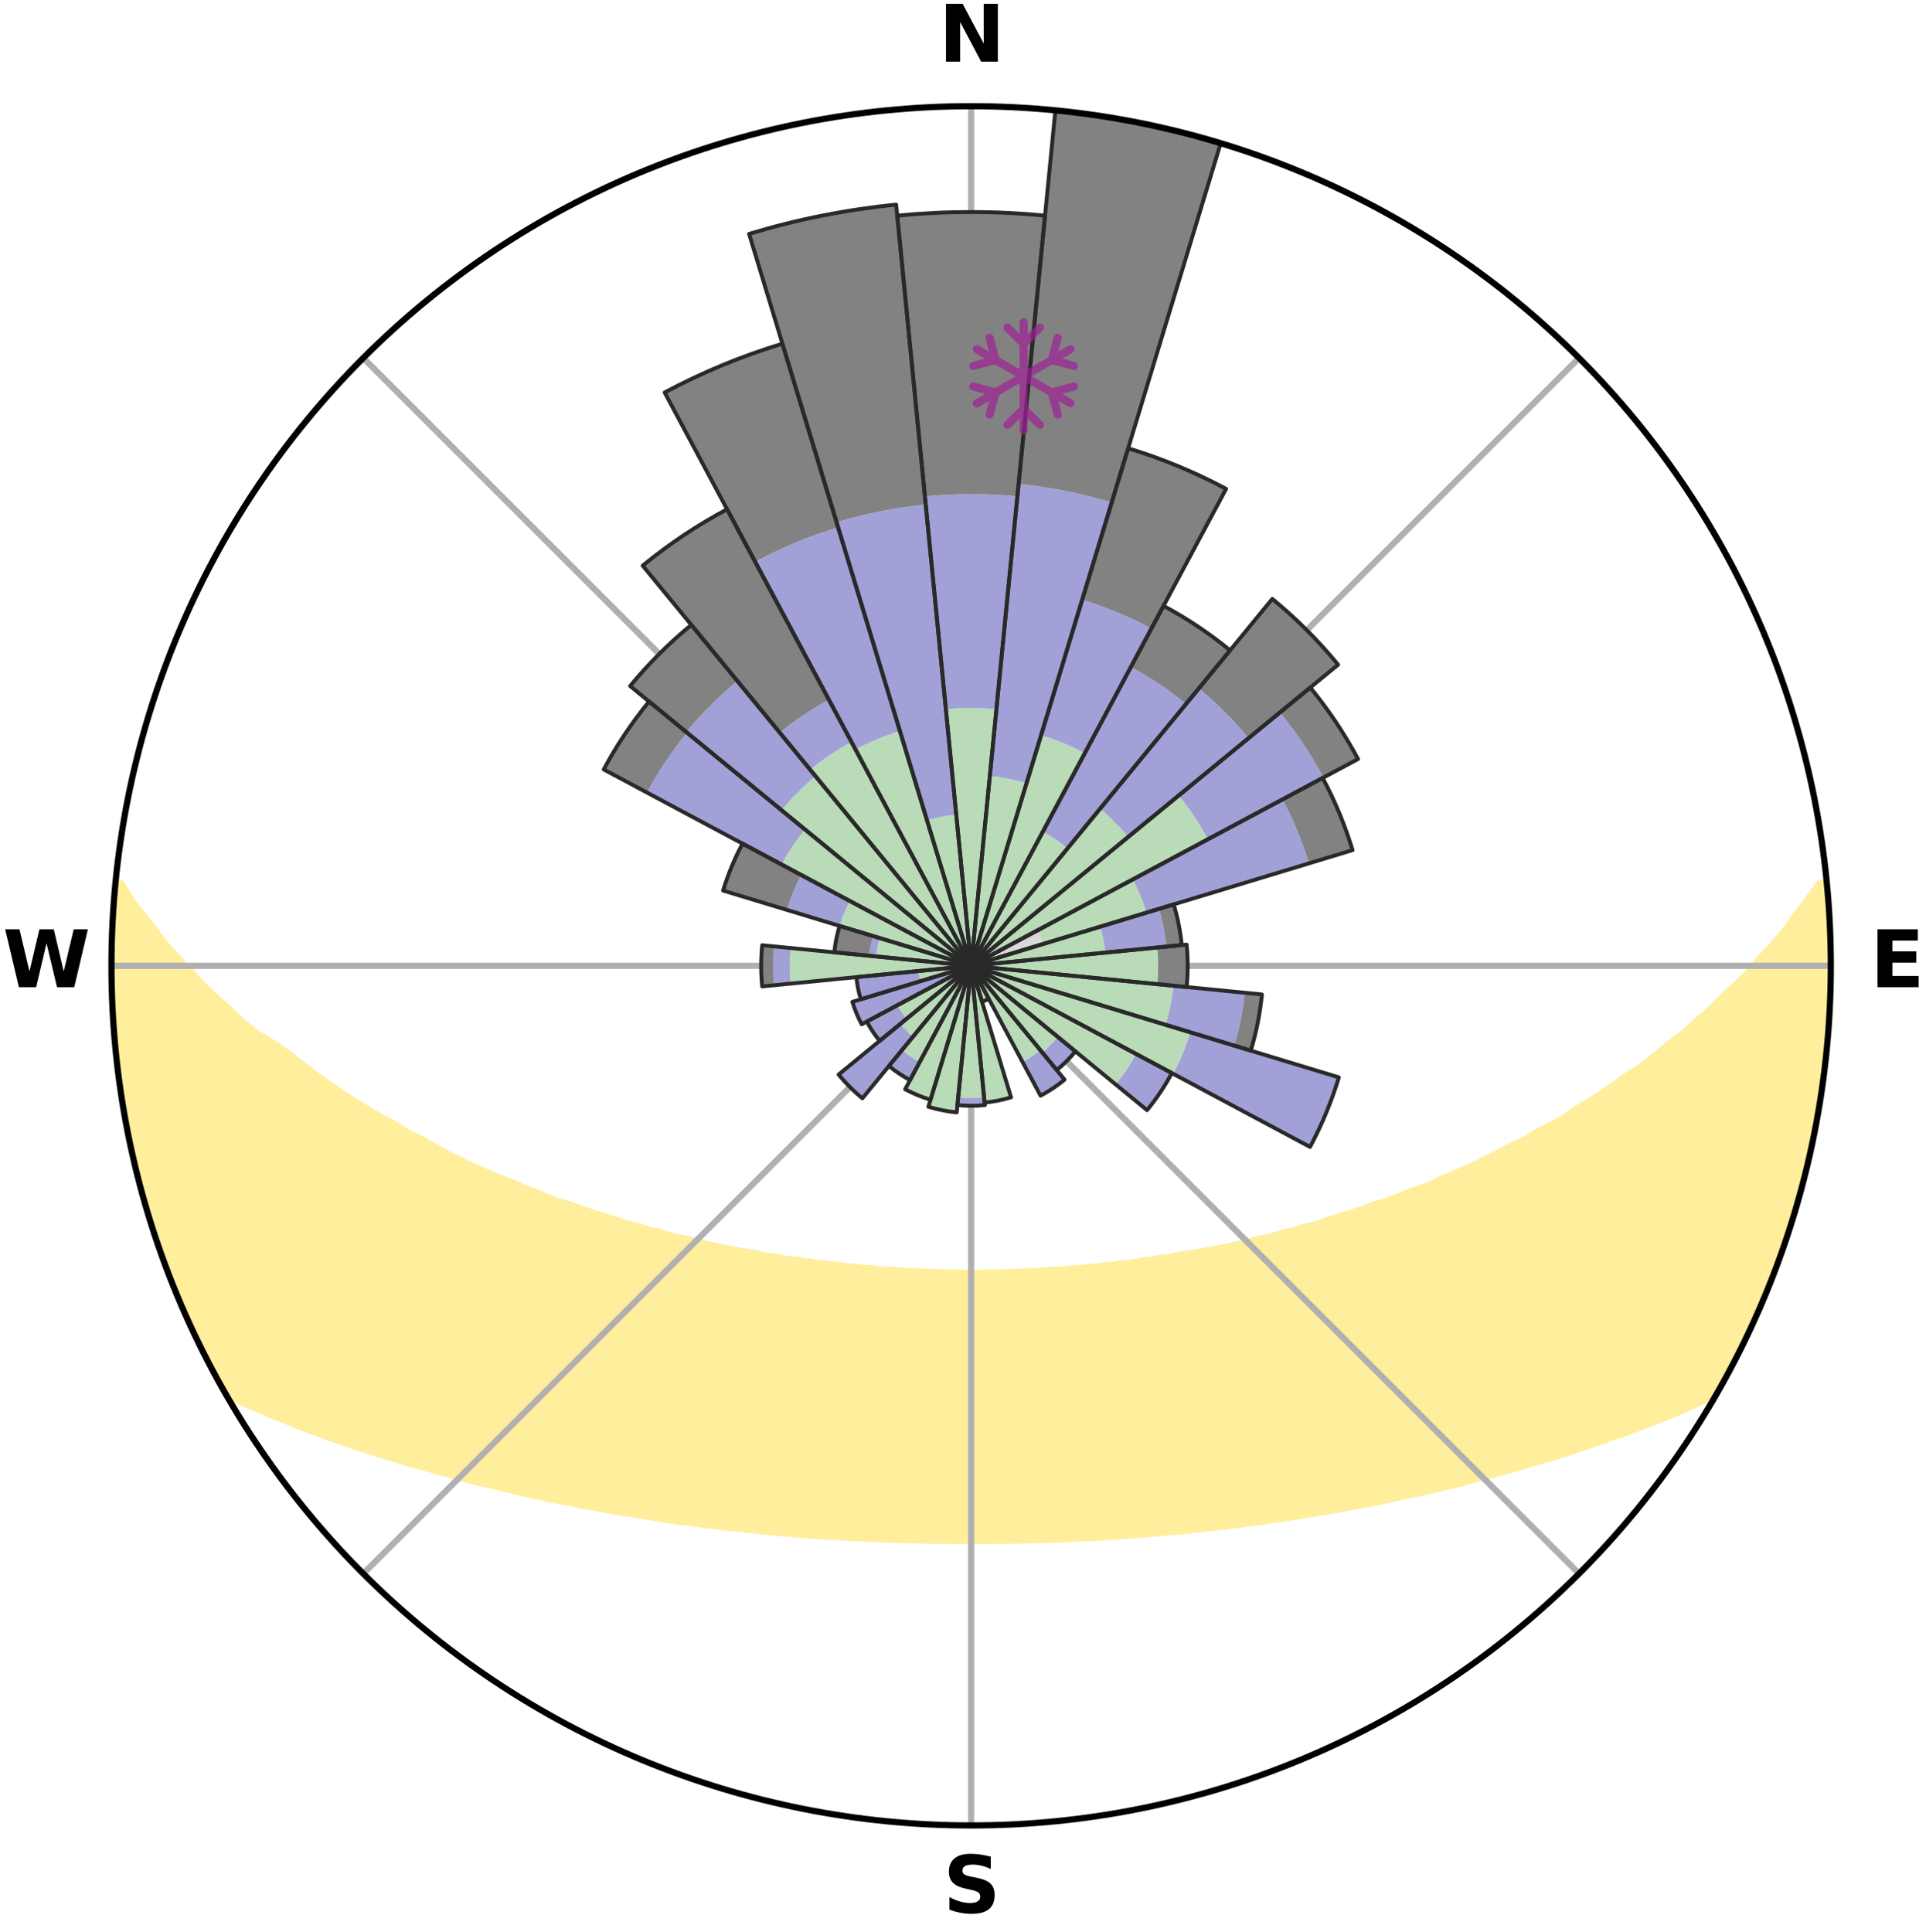 <?xml version="1.0" encoding="utf-8" standalone="no"?>
<!DOCTYPE svg PUBLIC "-//W3C//DTD SVG 1.1//EN"
  "http://www.w3.org/Graphics/SVG/1.1/DTD/svg11.dtd">
<svg xmlns:xlink="http://www.w3.org/1999/xlink" width="248.41pt" height="249.158pt" viewBox="0 0 248.41 249.158" xmlns="http://www.w3.org/2000/svg" version="1.1">
 <title>Ski Rose for Red River Ski Area</title>
 <defs>
  <style type="text/css">*{stroke-linejoin: round; stroke-linecap: butt}</style>
 </defs>
 <g id="figure_1">
  <g id="patch_1">
   <path d="M 0 249.158 
L 248.41 249.158 
L 248.41 0 
L 0 0 
z
" style="fill: #ffffff"/>
  </g>
  <g id="axes_1">
   <g id="patch_2">
    <path d="M 236.135 124.579 
C 236.135 110.018 233.267 95.599 227.695 82.147 
C 222.122 68.695 213.955 56.471 203.659 46.175 
C 193.363 35.879 181.139 27.711 167.687 22.139 
C 154.235 16.567 139.815 13.699 125.255 13.699 
C 110.694 13.699 96.275 16.567 82.823 22.139 
C 69.371 27.711 57.147 35.879 46.851 46.175 
C 36.555 56.471 28.387 68.695 22.815 82.147 
C 17.243 95.599 14.375 110.018 14.375 124.579 
C 14.375 139.14 17.243 153.559 22.815 167.011 
C 28.387 180.463 36.555 192.687 46.851 202.983 
C 57.147 213.279 69.371 221.447 82.823 227.019 
C 96.275 232.591 110.694 235.459 125.255 235.459 
C 139.815 235.459 154.235 232.591 167.687 227.019 
C 181.139 221.447 193.363 213.279 203.659 202.983 
C 213.955 192.687 222.122 180.463 227.695 167.011 
C 233.267 153.559 236.135 139.14 236.135 124.579 
M 125.255 124.579 
C 125.255 124.579 125.255 124.579 125.255 124.579 
C 125.255 124.579 125.255 124.579 125.255 124.579 
C 125.255 124.579 125.255 124.579 125.255 124.579 
C 125.255 124.579 125.255 124.579 125.255 124.579 
C 125.255 124.579 125.255 124.579 125.255 124.579 
C 125.255 124.579 125.255 124.579 125.255 124.579 
C 125.255 124.579 125.255 124.579 125.255 124.579 
C 125.255 124.579 125.255 124.579 125.255 124.579 
C 125.255 124.579 125.255 124.579 125.255 124.579 
C 125.255 124.579 125.255 124.579 125.255 124.579 
C 125.255 124.579 125.255 124.579 125.255 124.579 
C 125.255 124.579 125.255 124.579 125.255 124.579 
C 125.255 124.579 125.255 124.579 125.255 124.579 
C 125.255 124.579 125.255 124.579 125.255 124.579 
C 125.255 124.579 125.255 124.579 125.255 124.579 
C 125.255 124.579 125.255 124.579 125.255 124.579 
z
" style="fill: #ffffff"/>
   </g>
   <g id="PolyCollection_1">
    <defs>
     <path id="me12c7a4ff0" d="M 235.552 -135.199 
L 234.672 -135.115 
L 233.234 -133.077 
L 231.708 -131.09 
L 230.362 -129.168 
L 228.726 -127.289 
L 227.047 -125.467 
L 225.577 -123.704 
L 223.829 -121.998 
L 222.052 -120.353 
L 220.492 -118.754 
L 218.662 -117.228 
L 217.054 -115.74 
L 215.182 -114.333 
L 213.534 -112.957 
L 211.87 -111.634 
L 209.95 -110.406 
L 208.258 -109.195 
L 206.554 -108.039 
L 204.841 -106.935 
L 203.12 -105.885 
L 201.624 -104.829 
L 199.891 -103.881 
L 198.155 -102.985 
L 196.643 -102.07 
L 194.906 -101.274 
L 193.391 -100.451 
L 191.875 -99.671 
L 190.36 -98.933 
L 188.847 -98.238 
L 187.338 -97.585 
L 185.833 -96.972 
L 184.536 -96.303 
L 183.043 -95.767 
L 181.558 -95.269 
L 180.274 -94.706 
L 178.994 -94.175 
L 177.537 -93.783 
L 176.272 -93.315 
L 175.015 -92.878 
L 173.766 -92.47 
L 172.526 -92.09 
L 171.296 -91.738 
L 170.236 -91.295 
L 169.024 -90.993 
L 167.825 -90.717 
L 166.785 -90.344 
L 165.609 -90.114 
L 164.584 -89.783 
L 163.566 -89.473 
L 162.426 -89.305 
L 161.426 -89.033 
L 160.435 -88.779 
L 159.452 -88.543 
L 158.477 -88.323 
L 157.512 -88.119 
L 156.556 -87.93 
L 155.61 -87.756 
L 154.673 -87.595 
L 153.747 -87.448 
L 152.831 -87.312 
L 151.926 -87.188 
L 151.11 -86.96 
L 150.222 -86.858 
L 149.345 -86.766 
L 148.545 -86.573 
L 147.686 -86.499 
L 146.897 -86.327 
L 146.056 -86.269 
L 145.277 -86.116 
L 144.454 -86.072 
L 143.686 -85.936 
L 142.88 -85.903 
L 142.124 -85.784 
L 141.37 -85.673 
L 140.588 -85.654 
L 139.845 -85.557 
L 139.105 -85.467 
L 138.345 -85.458 
L 137.615 -85.379 
L 136.888 -85.306 
L 136.147 -85.303 
L 135.429 -85.24 
L 134.713 -85.183 
L 134 -85.131 
L 133.29 -85.084 
L 132.574 -85.086 
L 131.87 -85.046 
L 131.168 -85.011 
L 130.468 -84.98 
L 129.77 -84.954 
L 129.072 -84.933 
L 128.375 -84.934 
L 127.681 -84.917 
L 126.987 -84.904 
L 126.294 -84.895 
L 125.601 -84.89 
L 124.908 -84.89 
L 124.216 -84.897 
L 123.523 -84.909 
L 122.829 -84.91 
L 122.134 -84.926 
L 121.439 -84.945 
L 120.742 -84.969 
L 120.044 -84.998 
L 119.344 -85.03 
L 118.643 -85.068 
L 117.932 -85.067 
L 117.225 -85.111 
L 116.516 -85.159 
L 115.804 -85.213 
L 115.089 -85.272 
L 114.355 -85.276 
L 113.633 -85.344 
L 112.907 -85.418 
L 112.179 -85.498 
L 111.42 -85.51 
L 110.682 -85.601 
L 109.94 -85.7 
L 109.16 -85.722 
L 108.408 -85.834 
L 107.653 -85.955 
L 106.849 -85.99 
L 106.083 -86.126 
L 105.262 -86.172 
L 104.485 -86.326 
L 103.646 -86.386 
L 102.859 -86.559 
L 102.002 -86.634 
L 101.134 -86.717 
L 100.33 -86.922 
L 99.445 -87.025 
L 98.548 -87.138 
L 97.728 -87.378 
L 96.814 -87.515 
L 95.891 -87.663 
L 94.957 -87.825 
L 94.013 -87.999 
L 93.059 -88.189 
L 92.097 -88.393 
L 91.125 -88.613 
L 90.144 -88.85 
L 89.155 -89.104 
L 88.158 -89.376 
L 87.021 -89.544 
L 86.005 -89.854 
L 84.983 -90.184 
L 83.809 -90.414 
L 82.772 -90.787 
L 81.576 -91.063 
L 80.367 -91.364 
L 79.309 -91.806 
L 78.082 -92.158 
L 76.845 -92.537 
L 75.598 -92.944 
L 74.344 -93.381 
L 73.082 -93.847 
L 71.627 -94.238 
L 70.35 -94.768 
L 69.068 -95.33 
L 67.587 -95.827 
L 66.296 -96.457 
L 64.801 -97.029 
L 63.299 -97.64 
L 61.793 -98.292 
L 60.282 -98.986 
L 58.77 -99.721 
L 57.256 -100.5 
L 55.744 -101.321 
L 54.233 -102.186 
L 52.5 -103.028 
L 50.995 -103.985 
L 49.267 -104.927 
L 47.543 -105.922 
L 45.824 -106.97 
L 44.113 -108.071 
L 42.412 -109.225 
L 40.723 -110.433 
L 39.046 -111.695 
L 37.385 -113.011 
L 35.498 -114.353 
L 33.173 -115.713 
L 31.324 -117.187 
L 29.741 -118.737 
L 27.939 -120.33 
L 26.164 -121.984 
L 24.664 -123.701 
L 22.953 -125.472 
L 21.28 -127.302 
L 19.891 -129.179 
L 18.312 -131.12 
L 16.8 -133.115 
L 15.607 -135.137 
L 14.951 -135.2 
L 14.951 -135.2 
L 14.811 -133.271 
L 14.733 -131.339 
L 14.498 -129.415 
L 14.485 -127.48 
L 14.504 -125.546 
L 14.555 -123.613 
L 14.419 -121.677 
L 14.533 -119.745 
L 14.677 -117.816 
L 14.852 -115.89 
L 15.056 -113.968 
L 15.289 -112.05 
L 15.336 -110.108 
L 15.627 -108.195 
L 15.946 -106.287 
L 16.295 -104.384 
L 16.671 -102.487 
L 17.075 -100.596 
L 17.504 -98.71 
L 17.962 -96.831 
L 18.449 -94.959 
L 18.955 -93.092 
L 19.51 -91.238 
L 20.267 -89.451 
L 20.852 -87.608 
L 21.465 -85.774 
L 22.109 -83.949 
L 22.818 -82.148 
L 23.683 -80.414 
L 24.433 -78.632 
L 25.219 -76.864 
L 26.061 -75.123 
L 26.907 -73.382 
L 27.828 -71.68 
L 28.751 -69.98 
L 30.379 -68.693 
L 32.544 -67.766 
L 34.65 -66.857 
L 36.764 -66.008 
L 38.794 -65.156 
L 40.903 -64.412 
L 42.923 -63.657 
L 44.934 -62.946 
L 46.933 -62.279 
L 48.921 -61.654 
L 50.894 -61.069 
L 52.782 -60.461 
L 54.726 -59.951 
L 56.587 -59.416 
L 58.434 -58.914 
L 60.205 -58.383 
L 62.023 -57.947 
L 63.824 -57.539 
L 65.554 -57.1 
L 67.27 -56.688 
L 68.973 -56.303 
L 70.66 -55.944 
L 72.333 -55.61 
L 73.99 -55.299 
L 75.59 -54.952 
L 77.218 -54.685 
L 78.791 -54.38 
L 80.352 -54.096 
L 81.935 -53.887 
L 83.468 -53.639 
L 84.959 -53.356 
L 86.469 -53.144 
L 87.965 -52.946 
L 89.449 -52.764 
L 90.897 -52.547 
L 92.357 -52.392 
L 93.785 -52.203 
L 95.222 -52.073 
L 96.63 -51.91 
L 98.029 -51.759 
L 99.419 -51.62 
L 100.801 -51.493 
L 102.174 -51.376 
L 103.539 -51.268 
L 104.897 -51.17 
L 106.247 -51.081 
L 107.59 -51 
L 108.927 -50.927 
L 110.257 -50.862 
L 111.581 -50.803 
L 112.896 -50.728 
L 114.211 -50.684 
L 115.521 -50.646 
L 116.826 -50.599 
L 118.129 -50.573 
L 119.428 -50.541 
L 120.726 -50.527 
L 122.021 -50.518 
L 123.315 -50.51 
L 124.608 -50.513 
L 125.901 -50.512 
L 127.194 -50.512 
L 128.488 -50.516 
L 129.784 -50.525 
L 131.081 -50.549 
L 132.381 -50.569 
L 133.683 -50.608 
L 134.989 -50.64 
L 136.299 -50.678 
L 137.611 -50.744 
L 138.93 -50.796 
L 140.254 -50.854 
L 141.585 -50.919 
L 142.922 -50.992 
L 144.257 -51.102 
L 145.607 -51.192 
L 146.964 -51.291 
L 148.328 -51.4 
L 149.701 -51.518 
L 151.081 -51.647 
L 152.486 -51.747 
L 153.885 -51.897 
L 155.293 -52.06 
L 156.711 -52.236 
L 158.159 -52.377 
L 159.597 -52.58 
L 161.068 -52.75 
L 162.553 -52.931 
L 164.022 -53.18 
L 165.53 -53.394 
L 167.052 -53.622 
L 168.585 -53.87 
L 170.133 -54.135 
L 171.73 -54.362 
L 173.304 -54.667 
L 174.891 -54.992 
L 176.533 -55.281 
L 178.191 -55.592 
L 179.815 -55.987 
L 181.501 -56.347 
L 183.255 -56.669 
L 184.972 -57.081 
L 186.703 -57.52 
L 188.504 -57.928 
L 190.262 -58.427 
L 192.095 -58.895 
L 193.942 -59.397 
L 195.804 -59.932 
L 197.678 -60.504 
L 199.637 -61.051 
L 201.611 -61.636 
L 203.524 -62.321 
L 205.523 -62.987 
L 207.532 -63.697 
L 209.631 -64.394 
L 211.657 -65.196 
L 213.772 -65.991 
L 215.885 -66.841 
L 217.992 -67.75 
L 220.072 -68.728 
L 221.753 -69.983 
L 222.69 -71.676 
L 223.596 -73.386 
L 224.451 -75.121 
L 225.326 -76.848 
L 226.15 -78.598 
L 226.883 -80.39 
L 227.683 -82.152 
L 228.338 -83.973 
L 229.087 -85.758 
L 229.769 -87.569 
L 230.238 -89.452 
L 230.832 -91.291 
L 231.563 -93.089 
L 232.053 -94.961 
L 232.493 -96.845 
L 233.049 -98.7 
L 233.387 -100.607 
L 233.888 -102.477 
L 234.134 -104.399 
L 234.547 -106.29 
L 234.917 -108.19 
L 235.163 -110.109 
L 235.356 -112.035 
L 235.593 -113.955 
L 235.79 -115.88 
L 235.828 -117.816 
L 235.95 -119.746 
L 236.035 -121.678 
L 236.083 -123.612 
L 236.096 -125.546 
L 236.073 -127.481 
L 236.017 -129.415 
L 235.927 -131.348 
L 235.704 -133.272 
L 235.552 -135.199 
z
" style="stroke: #ffee9c"/>
    </defs>
    <g clip-path="url(#pa958f9d823)">
     <use xlink:href="#me12c7a4ff0" x="0" y="249.158" style="fill: #ffee9c; stroke: #ffee9c"/>
    </g>
   </g>
   <g id="matplotlib.axis_1">
    <g id="xtick_1">
     <g id="line2d_1">
      <path d="M 125.255 124.579 
L 125.255 13.699 
" clip-path="url(#pa958f9d823)" style="fill: none; stroke: #b0b0b0; stroke-width: 0.8; stroke-linecap: square"/>
     </g>
     <g id="text_1">
      <!-- N -->
      <g transform="translate(121.07 7.958) scale(0.1 -0.1)">
       <defs>
        <path id="DejaVuSans-Bold-4e" d="M 588 4666 
L 1931 4666 
L 3628 1466 
L 3628 4666 
L 4769 4666 
L 4769 0 
L 3425 0 
L 1728 3200 
L 1728 0 
L 588 0 
L 588 4666 
z
" transform="scale(0.016)"/>
       </defs>
       <use xlink:href="#DejaVuSans-Bold-4e"/>
      </g>
     </g>
    </g>
    <g id="xtick_2">
     <g id="line2d_2">
      <path d="M 125.255 124.579 
L 203.659 46.175 
" clip-path="url(#pa958f9d823)" style="fill: none; stroke: #b0b0b0; stroke-width: 0.8; stroke-linecap: square"/>
     </g>
    </g>
    <g id="xtick_3">
     <g id="line2d_3">
      <path d="M 125.255 124.579 
L 236.135 124.579 
" clip-path="url(#pa958f9d823)" style="fill: none; stroke: #b0b0b0; stroke-width: 0.8; stroke-linecap: square"/>
     </g>
     <g id="text_2">
      <!-- E -->
      <g transform="translate(241.219 127.338) scale(0.1 -0.1)">
       <defs>
        <path id="DejaVuSans-Bold-45" d="M 588 4666 
L 3834 4666 
L 3834 3756 
L 1791 3756 
L 1791 2888 
L 3713 2888 
L 3713 1978 
L 1791 1978 
L 1791 909 
L 3903 909 
L 3903 0 
L 588 0 
L 588 4666 
z
" transform="scale(0.016)"/>
       </defs>
       <use xlink:href="#DejaVuSans-Bold-45"/>
      </g>
     </g>
    </g>
    <g id="xtick_4">
     <g id="line2d_4">
      <path d="M 125.255 124.579 
L 203.659 202.983 
" clip-path="url(#pa958f9d823)" style="fill: none; stroke: #b0b0b0; stroke-width: 0.8; stroke-linecap: square"/>
     </g>
    </g>
    <g id="xtick_5">
     <g id="line2d_5">
      <path d="M 125.255 124.579 
L 125.255 235.459 
" clip-path="url(#pa958f9d823)" style="fill: none; stroke: #b0b0b0; stroke-width: 0.8; stroke-linecap: square"/>
     </g>
     <g id="text_3">
      <!-- S -->
      <g transform="translate(121.654 246.718) scale(0.1 -0.1)">
       <defs>
        <path id="DejaVuSans-Bold-53" d="M 3834 4519 
L 3834 3531 
Q 3450 3703 3084 3790 
Q 2719 3878 2394 3878 
Q 1963 3878 1756 3759 
Q 1550 3641 1550 3391 
Q 1550 3203 1689 3098 
Q 1828 2994 2194 2919 
L 2706 2816 
Q 3484 2659 3812 2340 
Q 4141 2022 4141 1434 
Q 4141 663 3683 286 
Q 3225 -91 2284 -91 
Q 1841 -91 1394 -6 
Q 947 78 500 244 
L 500 1259 
Q 947 1022 1364 901 
Q 1781 781 2169 781 
Q 2563 781 2772 912 
Q 2981 1044 2981 1288 
Q 2981 1506 2839 1625 
Q 2697 1744 2272 1838 
L 1806 1941 
Q 1106 2091 782 2419 
Q 459 2747 459 3303 
Q 459 4000 909 4375 
Q 1359 4750 2203 4750 
Q 2588 4750 2994 4692 
Q 3400 4634 3834 4519 
z
" transform="scale(0.016)"/>
       </defs>
       <use xlink:href="#DejaVuSans-Bold-53"/>
      </g>
     </g>
    </g>
    <g id="xtick_6">
     <g id="line2d_6">
      <path d="M 125.255 124.579 
L 46.851 202.983 
" clip-path="url(#pa958f9d823)" style="fill: none; stroke: #b0b0b0; stroke-width: 0.8; stroke-linecap: square"/>
     </g>
    </g>
    <g id="xtick_7">
     <g id="line2d_7">
      <path d="M 125.255 124.579 
L 14.375 124.579 
" clip-path="url(#pa958f9d823)" style="fill: none; stroke: #b0b0b0; stroke-width: 0.8; stroke-linecap: square"/>
     </g>
     <g id="text_4">
      <!-- W -->
      <g transform="translate(0.36 127.338) scale(0.1 -0.1)">
       <defs>
        <path id="DejaVuSans-Bold-57" d="M 191 4666 
L 1344 4666 
L 2150 1275 
L 2950 4666 
L 4109 4666 
L 4909 1275 
L 5716 4666 
L 6859 4666 
L 5759 0 
L 4372 0 
L 3525 3547 
L 2688 0 
L 1300 0 
L 191 4666 
z
" transform="scale(0.016)"/>
       </defs>
       <use xlink:href="#DejaVuSans-Bold-57"/>
      </g>
     </g>
    </g>
    <g id="xtick_8">
     <g id="line2d_8">
      <path d="M 125.255 124.579 
L 46.851 46.175 
" clip-path="url(#pa958f9d823)" style="fill: none; stroke: #b0b0b0; stroke-width: 0.8; stroke-linecap: square"/>
     </g>
    </g>
   </g>
   <g id="matplotlib.axis_2"/>
   <g id="patch_3">
    <path d="M 125.255 124.579 
C 125.255 124.579 125.255 124.579 125.255 124.579 
C 125.255 124.579 125.255 124.579 125.255 124.579 
L 125.255 124.579 
C 125.255 124.579 125.255 124.579 125.255 124.579 
C 125.255 124.579 125.255 124.579 125.255 124.579 
z
" clip-path="url(#pa958f9d823)" style="fill: #d9d9d9"/>
   </g>
   <g id="patch_4">
    <path d="M 125.255 124.579 
C 125.255 124.579 125.255 124.579 125.255 124.579 
C 125.255 124.579 125.255 124.579 125.255 124.579 
L 125.255 124.579 
C 125.255 124.579 125.255 124.579 125.255 124.579 
C 125.255 124.579 125.255 124.579 125.255 124.579 
z
" clip-path="url(#pa958f9d823)" style="fill: #d9d9d9"/>
   </g>
   <g id="patch_5">
    <path d="M 125.255 124.579 
C 125.255 124.579 125.255 124.579 125.255 124.579 
C 125.255 124.579 125.255 124.579 125.255 124.579 
L 125.255 124.579 
C 125.255 124.579 125.255 124.579 125.255 124.579 
C 125.255 124.579 125.255 124.579 125.255 124.579 
z
" clip-path="url(#pa958f9d823)" style="fill: #d9d9d9"/>
   </g>
   <g id="patch_6">
    <path d="M 125.255 124.579 
C 125.255 124.579 125.255 124.579 125.255 124.579 
C 125.255 124.579 125.255 124.579 125.255 124.579 
L 125.255 124.579 
C 125.255 124.579 125.255 124.579 125.255 124.579 
C 125.255 124.579 125.255 124.579 125.255 124.579 
z
" clip-path="url(#pa958f9d823)" style="fill: #d9d9d9"/>
   </g>
   <g id="patch_7">
    <path d="M 125.255 124.579 
C 125.255 124.579 125.255 124.579 125.255 124.579 
C 125.255 124.579 125.255 124.579 125.255 124.579 
L 125.255 124.579 
C 125.255 124.579 125.255 124.579 125.255 124.579 
C 125.255 124.579 125.255 124.579 125.255 124.579 
z
" clip-path="url(#pa958f9d823)" style="fill: #d9d9d9"/>
   </g>
   <g id="patch_8">
    <path d="M 125.255 124.579 
C 125.255 124.579 125.255 124.579 125.255 124.579 
C 125.255 124.579 125.255 124.579 125.255 124.579 
L 125.255 124.579 
C 125.255 124.579 125.255 124.579 125.255 124.579 
C 125.255 124.579 125.255 124.579 125.255 124.579 
z
" clip-path="url(#pa958f9d823)" style="fill: #d9d9d9"/>
   </g>
   <g id="patch_9">
    <path d="M 125.255 124.579 
C 125.255 124.579 125.255 124.579 125.255 124.579 
C 125.255 124.579 125.255 124.579 125.255 124.579 
L 134.49 121.778 
C 134.398 121.475 134.292 121.178 134.171 120.886 
C 134.05 120.594 133.915 120.308 133.766 120.03 
z
" clip-path="url(#pa958f9d823)" style="fill: #d9d9d9"/>
   </g>
   <g id="patch_10">
    <path d="M 125.255 124.579 
C 125.255 124.579 125.255 124.579 125.255 124.579 
C 125.255 124.579 125.255 124.579 125.255 124.579 
L 125.255 124.579 
C 125.255 124.579 125.255 124.579 125.255 124.579 
C 125.255 124.579 125.255 124.579 125.255 124.579 
z
" clip-path="url(#pa958f9d823)" style="fill: #d9d9d9"/>
   </g>
   <g id="patch_11">
    <path d="M 125.255 124.579 
C 125.255 124.579 125.255 124.579 125.255 124.579 
C 125.255 124.579 125.255 124.579 125.255 124.579 
L 125.255 124.579 
C 125.255 124.579 125.255 124.579 125.255 124.579 
C 125.255 124.579 125.255 124.579 125.255 124.579 
z
" clip-path="url(#pa958f9d823)" style="fill: #d9d9d9"/>
   </g>
   <g id="patch_12">
    <path d="M 125.255 124.579 
C 125.255 124.579 125.255 124.579 125.255 124.579 
C 125.255 124.579 125.255 124.579 125.255 124.579 
L 125.255 124.579 
C 125.255 124.579 125.255 124.579 125.255 124.579 
C 125.255 124.579 125.255 124.579 125.255 124.579 
z
" clip-path="url(#pa958f9d823)" style="fill: #d9d9d9"/>
   </g>
   <g id="patch_13">
    <path d="M 125.255 124.579 
C 125.255 124.579 125.255 124.579 125.255 124.579 
C 125.255 124.579 125.255 124.579 125.255 124.579 
L 125.255 124.579 
C 125.255 124.579 125.255 124.579 125.255 124.579 
C 125.255 124.579 125.255 124.579 125.255 124.579 
z
" clip-path="url(#pa958f9d823)" style="fill: #d9d9d9"/>
   </g>
   <g id="patch_14">
    <path d="M 125.255 124.579 
C 125.255 124.579 125.255 124.579 125.255 124.579 
C 125.255 124.579 125.255 124.579 125.255 124.579 
L 125.255 124.579 
C 125.255 124.579 125.255 124.579 125.255 124.579 
C 125.255 124.579 125.255 124.579 125.255 124.579 
z
" clip-path="url(#pa958f9d823)" style="fill: #d9d9d9"/>
   </g>
   <g id="patch_15">
    <path d="M 125.255 124.579 
C 125.255 124.579 125.255 124.579 125.255 124.579 
C 125.255 124.579 125.255 124.579 125.255 124.579 
L 125.255 124.579 
C 125.255 124.579 125.255 124.579 125.255 124.579 
C 125.255 124.579 125.255 124.579 125.255 124.579 
z
" clip-path="url(#pa958f9d823)" style="fill: #d9d9d9"/>
   </g>
   <g id="patch_16">
    <path d="M 125.255 124.579 
C 125.255 124.579 125.255 124.579 125.255 124.579 
C 125.255 124.579 125.255 124.579 125.255 124.579 
L 125.255 124.579 
C 125.255 124.579 125.255 124.579 125.255 124.579 
C 125.255 124.579 125.255 124.579 125.255 124.579 
z
" clip-path="url(#pa958f9d823)" style="fill: #d9d9d9"/>
   </g>
   <g id="patch_17">
    <path d="M 125.255 124.579 
C 125.255 124.579 125.255 124.579 125.255 124.579 
C 125.255 124.579 125.255 124.579 125.255 124.579 
L 125.255 124.579 
C 125.255 124.579 125.255 124.579 125.255 124.579 
C 125.255 124.579 125.255 124.579 125.255 124.579 
z
" clip-path="url(#pa958f9d823)" style="fill: #d9d9d9"/>
   </g>
   <g id="patch_18">
    <path d="M 125.255 124.579 
C 125.255 124.579 125.255 124.579 125.255 124.579 
C 125.255 124.579 125.255 124.579 125.255 124.579 
L 125.255 124.579 
C 125.255 124.579 125.255 124.579 125.255 124.579 
C 125.255 124.579 125.255 124.579 125.255 124.579 
z
" clip-path="url(#pa958f9d823)" style="fill: #d9d9d9"/>
   </g>
   <g id="patch_19">
    <path d="M 125.255 124.579 
C 125.255 124.579 125.255 124.579 125.255 124.579 
C 125.255 124.579 125.255 124.579 125.255 124.579 
L 125.255 124.579 
C 125.255 124.579 125.255 124.579 125.255 124.579 
C 125.255 124.579 125.255 124.579 125.255 124.579 
z
" clip-path="url(#pa958f9d823)" style="fill: #d9d9d9"/>
   </g>
   <g id="patch_20">
    <path d="M 125.255 124.579 
C 125.255 124.579 125.255 124.579 125.255 124.579 
C 125.255 124.579 125.255 124.579 125.255 124.579 
L 125.255 124.579 
C 125.255 124.579 125.255 124.579 125.255 124.579 
C 125.255 124.579 125.255 124.579 125.255 124.579 
z
" clip-path="url(#pa958f9d823)" style="fill: #d9d9d9"/>
   </g>
   <g id="patch_21">
    <path d="M 125.255 124.579 
C 125.255 124.579 125.255 124.579 125.255 124.579 
C 125.255 124.579 125.255 124.579 125.255 124.579 
L 125.255 124.579 
C 125.255 124.579 125.255 124.579 125.255 124.579 
C 125.255 124.579 125.255 124.579 125.255 124.579 
z
" clip-path="url(#pa958f9d823)" style="fill: #d9d9d9"/>
   </g>
   <g id="patch_22">
    <path d="M 125.255 124.579 
C 125.255 124.579 125.255 124.579 125.255 124.579 
C 125.255 124.579 125.255 124.579 125.255 124.579 
L 125.255 124.579 
C 125.255 124.579 125.255 124.579 125.255 124.579 
C 125.255 124.579 125.255 124.579 125.255 124.579 
z
" clip-path="url(#pa958f9d823)" style="fill: #d9d9d9"/>
   </g>
   <g id="patch_23">
    <path d="M 125.255 124.579 
C 125.255 124.579 125.255 124.579 125.255 124.579 
C 125.255 124.579 125.255 124.579 125.255 124.579 
L 125.255 124.579 
C 125.255 124.579 125.255 124.579 125.255 124.579 
C 125.255 124.579 125.255 124.579 125.255 124.579 
z
" clip-path="url(#pa958f9d823)" style="fill: #d9d9d9"/>
   </g>
   <g id="patch_24">
    <path d="M 125.255 124.579 
C 125.255 124.579 125.255 124.579 125.255 124.579 
C 125.255 124.579 125.255 124.579 125.255 124.579 
L 125.255 124.579 
C 125.255 124.579 125.255 124.579 125.255 124.579 
C 125.255 124.579 125.255 124.579 125.255 124.579 
z
" clip-path="url(#pa958f9d823)" style="fill: #d9d9d9"/>
   </g>
   <g id="patch_25">
    <path d="M 125.255 124.579 
C 125.255 124.579 125.255 124.579 125.255 124.579 
C 125.255 124.579 125.255 124.579 125.255 124.579 
L 125.255 124.579 
C 125.255 124.579 125.255 124.579 125.255 124.579 
C 125.255 124.579 125.255 124.579 125.255 124.579 
z
" clip-path="url(#pa958f9d823)" style="fill: #d9d9d9"/>
   </g>
   <g id="patch_26">
    <path d="M 125.255 124.579 
C 125.255 124.579 125.255 124.579 125.255 124.579 
C 125.255 124.579 125.255 124.579 125.255 124.579 
L 125.255 124.579 
C 125.255 124.579 125.255 124.579 125.255 124.579 
C 125.255 124.579 125.255 124.579 125.255 124.579 
z
" clip-path="url(#pa958f9d823)" style="fill: #d9d9d9"/>
   </g>
   <g id="patch_27">
    <path d="M 125.255 124.579 
C 125.255 124.579 125.255 124.579 125.255 124.579 
C 125.255 124.579 125.255 124.579 125.255 124.579 
L 125.255 124.579 
C 125.255 124.579 125.255 124.579 125.255 124.579 
C 125.255 124.579 125.255 124.579 125.255 124.579 
z
" clip-path="url(#pa958f9d823)" style="fill: #d9d9d9"/>
   </g>
   <g id="patch_28">
    <path d="M 125.255 124.579 
C 125.255 124.579 125.255 124.579 125.255 124.579 
C 125.255 124.579 125.255 124.579 125.255 124.579 
L 125.255 124.579 
C 125.255 124.579 125.255 124.579 125.255 124.579 
C 125.255 124.579 125.255 124.579 125.255 124.579 
z
" clip-path="url(#pa958f9d823)" style="fill: #d9d9d9"/>
   </g>
   <g id="patch_29">
    <path d="M 125.255 124.579 
C 125.255 124.579 125.255 124.579 125.255 124.579 
C 125.255 124.579 125.255 124.579 125.255 124.579 
L 125.255 124.579 
C 125.255 124.579 125.255 124.579 125.255 124.579 
C 125.255 124.579 125.255 124.579 125.255 124.579 
z
" clip-path="url(#pa958f9d823)" style="fill: #d9d9d9"/>
   </g>
   <g id="patch_30">
    <path d="M 125.255 124.579 
C 125.255 124.579 125.255 124.579 125.255 124.579 
C 125.255 124.579 125.255 124.579 125.255 124.579 
L 125.255 124.579 
C 125.255 124.579 125.255 124.579 125.255 124.579 
C 125.255 124.579 125.255 124.579 125.255 124.579 
z
" clip-path="url(#pa958f9d823)" style="fill: #d9d9d9"/>
   </g>
   <g id="patch_31">
    <path d="M 125.255 124.579 
C 125.255 124.579 125.255 124.579 125.255 124.579 
C 125.255 124.579 125.255 124.579 125.255 124.579 
L 125.255 124.579 
C 125.255 124.579 125.255 124.579 125.255 124.579 
C 125.255 124.579 125.255 124.579 125.255 124.579 
z
" clip-path="url(#pa958f9d823)" style="fill: #d9d9d9"/>
   </g>
   <g id="patch_32">
    <path d="M 125.255 124.579 
C 125.255 124.579 125.255 124.579 125.255 124.579 
C 125.255 124.579 125.255 124.579 125.255 124.579 
L 125.255 124.579 
C 125.255 124.579 125.255 124.579 125.255 124.579 
C 125.255 124.579 125.255 124.579 125.255 124.579 
z
" clip-path="url(#pa958f9d823)" style="fill: #d9d9d9"/>
   </g>
   <g id="patch_33">
    <path d="M 125.255 124.579 
C 125.255 124.579 125.255 124.579 125.255 124.579 
C 125.255 124.579 125.255 124.579 125.255 124.579 
L 125.255 124.579 
C 125.255 124.579 125.255 124.579 125.255 124.579 
C 125.255 124.579 125.255 124.579 125.255 124.579 
z
" clip-path="url(#pa958f9d823)" style="fill: #d9d9d9"/>
   </g>
   <g id="patch_34">
    <path d="M 125.255 124.579 
C 125.255 124.579 125.255 124.579 125.255 124.579 
C 125.255 124.579 125.255 124.579 125.255 124.579 
L 125.255 124.579 
C 125.255 124.579 125.255 124.579 125.255 124.579 
C 125.255 124.579 125.255 124.579 125.255 124.579 
z
" clip-path="url(#pa958f9d823)" style="fill: #d9d9d9"/>
   </g>
   <g id="patch_35">
    <path d="M 125.255 124.579 
C 125.255 124.579 125.255 124.579 125.255 124.579 
C 125.255 124.579 125.255 124.579 125.255 124.579 
L 128.515 91.482 
C 127.431 91.376 126.343 91.322 125.255 91.322 
C 124.166 91.322 123.078 91.376 121.995 91.482 
z
" clip-path="url(#pa958f9d823)" style="fill: #badbb8"/>
   </g>
   <g id="patch_36">
    <path d="M 125.255 124.579 
C 125.255 124.579 125.255 124.579 125.255 124.579 
C 125.255 124.579 125.255 124.579 125.255 124.579 
L 132.397 101.034 
C 131.627 100.8 130.845 100.604 130.055 100.447 
C 129.265 100.29 128.468 100.172 127.667 100.093 
z
" clip-path="url(#pa958f9d823)" style="fill: #badbb8"/>
   </g>
   <g id="patch_37">
    <path d="M 125.255 124.579 
C 125.255 124.579 125.255 124.579 125.255 124.579 
C 125.255 124.579 125.255 124.579 125.255 124.579 
L 139.909 97.164 
C 139.011 96.684 138.091 96.249 137.151 95.86 
C 136.211 95.47 135.252 95.127 134.279 94.832 
z
" clip-path="url(#pa958f9d823)" style="fill: #badbb8"/>
   </g>
   <g id="patch_38">
    <path d="M 125.255 124.579 
C 125.255 124.579 125.255 124.579 125.255 124.579 
C 125.255 124.579 125.255 124.579 125.255 124.579 
L 137.69 109.427 
C 137.194 109.02 136.678 108.638 136.145 108.281 
C 135.611 107.925 135.061 107.595 134.495 107.293 
z
" clip-path="url(#pa958f9d823)" style="fill: #badbb8"/>
   </g>
   <g id="patch_39">
    <path d="M 125.255 124.579 
C 125.255 124.579 125.255 124.579 125.255 124.579 
C 125.255 124.579 125.255 124.579 125.255 124.579 
L 145.515 107.952 
C 144.97 107.289 144.394 106.653 143.787 106.047 
C 143.181 105.44 142.545 104.864 141.882 104.319 
z
" clip-path="url(#pa958f9d823)" style="fill: #badbb8"/>
   </g>
   <g id="patch_40">
    <path d="M 125.255 124.579 
C 125.255 124.579 125.255 124.579 125.255 124.579 
C 125.255 124.579 125.255 124.579 125.255 124.579 
L 155.795 108.255 
C 155.261 107.255 154.678 106.283 154.048 105.34 
C 153.418 104.398 152.742 103.487 152.023 102.611 
z
" clip-path="url(#pa958f9d823)" style="fill: #badbb8"/>
   </g>
   <g id="patch_41">
    <path d="M 133.766 120.03 
C 133.915 120.308 134.05 120.594 134.171 120.886 
C 134.292 121.178 134.398 121.475 134.49 121.778 
L 147.877 117.717 
C 147.652 116.976 147.391 116.247 147.095 115.533 
C 146.799 114.818 146.468 114.118 146.103 113.435 
z
" clip-path="url(#pa958f9d823)" style="fill: #badbb8"/>
   </g>
   <g id="patch_42">
    <path d="M 125.255 124.579 
C 125.255 124.579 125.255 124.579 125.255 124.579 
C 125.255 124.579 125.255 124.579 125.255 124.579 
L 142.569 122.874 
C 142.514 122.307 142.43 121.743 142.319 121.185 
C 142.208 120.626 142.069 120.074 141.904 119.529 
z
" clip-path="url(#pa958f9d823)" style="fill: #badbb8"/>
   </g>
   <g id="patch_43">
    <path d="M 125.255 124.579 
C 125.255 124.579 125.255 124.579 125.255 124.579 
C 125.255 124.579 125.255 124.579 125.255 124.579 
L 149.266 126.944 
C 149.343 126.158 149.382 125.369 149.382 124.579 
C 149.382 123.789 149.343 123 149.266 122.214 
z
" clip-path="url(#pa958f9d823)" style="fill: #badbb8"/>
   </g>
   <g id="patch_44">
    <path d="M 125.255 124.579 
C 125.255 124.579 125.255 124.579 125.255 124.579 
C 125.255 124.579 125.255 124.579 125.255 124.579 
L 150.335 132.187 
C 150.584 131.366 150.793 130.534 150.96 129.692 
C 151.127 128.851 151.253 128.002 151.337 127.148 
z
" clip-path="url(#pa958f9d823)" style="fill: #badbb8"/>
   </g>
   <g id="patch_45">
    <path d="M 125.255 124.579 
C 125.255 124.579 125.255 124.579 125.255 124.579 
C 125.255 124.579 125.255 124.579 125.255 124.579 
L 151.315 138.509 
C 151.771 137.656 152.185 136.781 152.555 135.887 
C 152.925 134.994 153.251 134.082 153.532 133.157 
z
" clip-path="url(#pa958f9d823)" style="fill: #badbb8"/>
   </g>
   <g id="patch_46">
    <path d="M 125.255 124.579 
C 125.255 124.579 125.255 124.579 125.255 124.579 
C 125.255 124.579 125.255 124.579 125.255 124.579 
L 143.905 139.885 
C 144.406 139.275 144.877 138.64 145.316 137.983 
C 145.755 137.327 146.161 136.649 146.533 135.953 
z
" clip-path="url(#pa958f9d823)" style="fill: #badbb8"/>
   </g>
   <g id="patch_47">
    <path d="M 125.255 124.579 
C 125.255 124.579 125.255 124.579 125.255 124.579 
C 125.255 124.579 125.255 124.579 125.255 124.579 
L 134.439 135.769 
C 134.805 135.469 135.156 135.15 135.491 134.815 
C 135.826 134.48 136.145 134.129 136.445 133.763 
z
" clip-path="url(#pa958f9d823)" style="fill: #badbb8"/>
   </g>
   <g id="patch_48">
    <path d="M 125.255 124.579 
C 125.255 124.579 125.255 124.579 125.255 124.579 
C 125.255 124.579 125.255 124.579 125.255 124.579 
L 131.887 136.986 
C 132.293 136.769 132.688 136.532 133.071 136.277 
C 133.454 136.021 133.824 135.746 134.18 135.454 
z
" clip-path="url(#pa958f9d823)" style="fill: #badbb8"/>
   </g>
   <g id="patch_49">
    <path d="M 125.255 124.579 
C 125.255 124.579 125.255 124.579 125.255 124.579 
C 125.255 124.579 125.255 124.579 125.255 124.579 
L 126.656 129.197 
C 126.807 129.151 126.956 129.098 127.101 129.037 
C 127.247 128.977 127.39 128.909 127.53 128.835 
z
" clip-path="url(#pa958f9d823)" style="fill: #badbb8"/>
   </g>
   <g id="patch_50">
    <path d="M 125.255 124.579 
C 125.255 124.579 125.255 124.579 125.255 124.579 
C 125.255 124.579 125.255 124.579 125.255 124.579 
L 126.993 142.223 
C 127.57 142.167 128.145 142.081 128.714 141.968 
C 129.283 141.855 129.846 141.714 130.402 141.545 
z
" clip-path="url(#pa958f9d823)" style="fill: #badbb8"/>
   </g>
   <g id="patch_51">
    <path d="M 125.255 124.579 
C 125.255 124.579 125.255 124.579 125.255 124.579 
C 125.255 124.579 125.255 124.579 125.255 124.579 
L 123.583 141.557 
C 124.138 141.612 124.696 141.64 125.255 141.64 
C 125.813 141.64 126.371 141.612 126.927 141.557 
z
" clip-path="url(#pa958f9d823)" style="fill: #badbb8"/>
   </g>
   <g id="patch_52">
    <path d="M 125.255 124.579 
C 125.255 124.579 125.255 124.579 125.255 124.579 
C 125.255 124.579 125.255 124.579 125.255 124.579 
L 119.74 142.759 
C 120.335 142.939 120.939 143.09 121.549 143.212 
C 122.158 143.333 122.774 143.424 123.393 143.485 
z
" clip-path="url(#pa958f9d823)" style="fill: #badbb8"/>
   </g>
   <g id="patch_53">
    <path d="M 125.255 124.579 
C 125.255 124.579 125.255 124.579 125.255 124.579 
C 125.255 124.579 125.255 124.579 125.255 124.579 
L 116.744 140.502 
C 117.265 140.781 117.799 141.034 118.345 141.26 
C 118.891 141.486 119.448 141.685 120.014 141.857 
z
" clip-path="url(#pa958f9d823)" style="fill: #badbb8"/>
   </g>
   <g id="patch_54">
    <path d="M 125.255 124.579 
C 125.255 124.579 125.255 124.579 125.255 124.579 
C 125.255 124.579 125.255 124.579 125.255 124.579 
L 116.33 135.454 
C 116.686 135.746 117.056 136.021 117.439 136.277 
C 117.822 136.532 118.217 136.769 118.623 136.986 
z
" clip-path="url(#pa958f9d823)" style="fill: #badbb8"/>
   </g>
   <g id="patch_55">
    <path d="M 125.255 124.579 
C 125.255 124.579 125.255 124.579 125.255 124.579 
C 125.255 124.579 125.255 124.579 125.255 124.579 
L 116.118 132.077 
C 116.363 132.377 116.623 132.663 116.897 132.937 
C 117.171 133.211 117.457 133.47 117.756 133.716 
z
" clip-path="url(#pa958f9d823)" style="fill: #badbb8"/>
   </g>
   <g id="patch_56">
    <path d="M 125.255 124.579 
C 125.255 124.579 125.255 124.579 125.255 124.579 
C 125.255 124.579 125.255 124.579 125.255 124.579 
L 115.739 129.665 
C 115.905 129.977 116.087 130.28 116.283 130.574 
C 116.48 130.867 116.69 131.151 116.914 131.424 
z
" clip-path="url(#pa958f9d823)" style="fill: #badbb8"/>
   </g>
   <g id="patch_57">
    <path d="M 125.255 124.579 
C 125.255 124.579 125.255 124.579 125.255 124.579 
C 125.255 124.579 125.255 124.579 125.255 124.579 
L 125.255 124.579 
C 125.255 124.579 125.255 124.579 125.255 124.579 
C 125.255 124.579 125.255 124.579 125.255 124.579 
z
" clip-path="url(#pa958f9d823)" style="fill: #badbb8"/>
   </g>
   <g id="patch_58">
    <path d="M 125.255 124.579 
C 125.255 124.579 125.255 124.579 125.255 124.579 
C 125.255 124.579 125.255 124.579 125.255 124.579 
L 118.464 125.248 
C 118.485 125.47 118.518 125.691 118.562 125.91 
C 118.605 126.129 118.66 126.346 118.724 126.56 
z
" clip-path="url(#pa958f9d823)" style="fill: #badbb8"/>
   </g>
   <g id="patch_59">
    <path d="M 125.255 124.579 
C 125.255 124.579 125.255 124.579 125.255 124.579 
C 125.255 124.579 125.255 124.579 125.255 124.579 
L 101.975 122.286 
C 101.9 123.048 101.863 123.813 101.863 124.579 
C 101.863 125.345 101.9 126.11 101.975 126.872 
z
" clip-path="url(#pa958f9d823)" style="fill: #badbb8"/>
   </g>
   <g id="patch_60">
    <path d="M 125.255 124.579 
C 125.255 124.579 125.255 124.579 125.255 124.579 
C 125.255 124.579 125.255 124.579 125.255 124.579 
L 113.482 121.008 
C 113.365 121.393 113.267 121.784 113.189 122.179 
C 113.11 122.574 113.051 122.972 113.012 123.373 
z
" clip-path="url(#pa958f9d823)" style="fill: #badbb8"/>
   </g>
   <g id="patch_61">
    <path d="M 125.255 124.579 
C 125.255 124.579 125.255 124.579 125.255 124.579 
C 125.255 124.579 125.255 124.579 125.255 124.579 
L 109.619 116.221 
C 109.345 116.733 109.097 117.258 108.875 117.794 
C 108.653 118.33 108.457 118.877 108.289 119.432 
z
" clip-path="url(#pa958f9d823)" style="fill: #badbb8"/>
   </g>
   <g id="patch_62">
    <path d="M 125.255 124.579 
C 125.255 124.579 125.255 124.579 125.255 124.579 
C 125.255 124.579 125.255 124.579 125.255 124.579 
L 103.827 106.994 
C 103.251 107.695 102.711 108.424 102.207 109.179 
C 101.702 109.933 101.236 110.712 100.808 111.512 
z
" clip-path="url(#pa958f9d823)" style="fill: #badbb8"/>
   </g>
   <g id="patch_63">
    <path d="M 125.255 124.579 
C 125.255 124.579 125.255 124.579 125.255 124.579 
C 125.255 124.579 125.255 124.579 125.255 124.579 
L 105.181 100.119 
C 104.38 100.776 103.613 101.472 102.88 102.204 
C 102.148 102.937 101.452 103.705 100.795 104.505 
z
" clip-path="url(#pa958f9d823)" style="fill: #badbb8"/>
   </g>
   <g id="patch_64">
    <path d="M 125.255 124.579 
C 125.255 124.579 125.255 124.579 125.255 124.579 
C 125.255 124.579 125.255 124.579 125.255 124.579 
L 109.827 95.716 
C 108.882 96.221 107.963 96.772 107.072 97.367 
C 106.182 97.962 105.321 98.601 104.493 99.28 
z
" clip-path="url(#pa958f9d823)" style="fill: #badbb8"/>
   </g>
   <g id="patch_65">
    <path d="M 125.255 124.579 
C 125.255 124.579 125.255 124.579 125.255 124.579 
C 125.255 124.579 125.255 124.579 125.255 124.579 
L 116.07 94.299 
C 115.078 94.6 114.103 94.949 113.146 95.345 
C 112.189 95.742 111.252 96.185 110.339 96.673 
z
" clip-path="url(#pa958f9d823)" style="fill: #badbb8"/>
   </g>
   <g id="patch_66">
    <path d="M 125.255 124.579 
C 125.255 124.579 125.255 124.579 125.255 124.579 
C 125.255 124.579 125.255 124.579 125.255 124.579 
L 123.334 105.072 
C 122.695 105.135 122.06 105.23 121.431 105.355 
C 120.802 105.48 120.179 105.636 119.565 105.822 
z
" clip-path="url(#pa958f9d823)" style="fill: #badbb8"/>
   </g>
   <g id="patch_67">
    <path d="M 121.995 91.482 
C 123.078 91.376 124.166 91.322 125.255 91.322 
C 126.343 91.322 127.431 91.376 128.515 91.482 
L 131.219 64.026 
C 129.237 63.83 127.246 63.733 125.255 63.733 
C 123.263 63.733 121.273 63.83 119.291 64.026 
z
" clip-path="url(#pa958f9d823)" style="fill: #a1a1d8"/>
   </g>
   <g id="patch_68">
    <path d="M 127.667 100.093 
C 128.468 100.172 129.265 100.29 130.055 100.447 
C 130.845 100.604 131.627 100.8 132.397 101.034 
L 143.384 64.817 
C 141.427 64.223 139.443 63.726 137.439 63.327 
C 135.434 62.929 133.41 62.629 131.376 62.428 
z
" clip-path="url(#pa958f9d823)" style="fill: #a1a1d8"/>
   </g>
   <g id="patch_69">
    <path d="M 134.279 94.832 
C 135.252 95.127 136.211 95.47 137.151 95.86 
C 138.091 96.249 139.011 96.684 139.909 97.164 
L 148.508 81.076 
C 147.084 80.314 145.624 79.624 144.132 79.006 
C 142.64 78.388 141.119 77.844 139.574 77.375 
z
" clip-path="url(#pa958f9d823)" style="fill: #a1a1d8"/>
   </g>
   <g id="patch_70">
    <path d="M 134.495 107.293 
C 135.061 107.595 135.611 107.925 136.145 108.281 
C 136.678 108.638 137.194 109.02 137.69 109.427 
L 152.975 90.801 
C 151.87 89.894 150.72 89.042 149.531 88.247 
C 148.342 87.452 147.114 86.717 145.853 86.042 
z
" clip-path="url(#pa958f9d823)" style="fill: #a1a1d8"/>
   </g>
   <g id="patch_71">
    <path d="M 141.882 104.319 
C 142.545 104.864 143.181 105.44 143.787 106.047 
C 144.394 106.653 144.97 107.289 145.515 107.952 
L 161.033 95.217 
C 160.072 94.046 159.054 92.923 157.983 91.851 
C 156.911 90.78 155.788 89.762 154.617 88.801 
z
" clip-path="url(#pa958f9d823)" style="fill: #a1a1d8"/>
   </g>
   <g id="patch_72">
    <path d="M 152.023 102.611 
C 152.742 103.487 153.418 104.398 154.048 105.34 
C 154.678 106.283 155.261 107.255 155.795 108.255 
L 170.693 100.292 
C 169.898 98.805 169.03 97.357 168.093 95.955 
C 167.157 94.553 166.151 93.198 165.082 91.894 
z
" clip-path="url(#pa958f9d823)" style="fill: #a1a1d8"/>
   </g>
   <g id="patch_73">
    <path d="M 146.103 113.435 
C 146.468 114.118 146.799 114.818 147.095 115.533 
C 147.391 116.247 147.652 116.976 147.877 117.717 
L 168.818 111.364 
C 168.385 109.939 167.883 108.535 167.313 107.158 
C 166.742 105.782 166.105 104.434 165.403 103.12 
z
" clip-path="url(#pa958f9d823)" style="fill: #a1a1d8"/>
   </g>
   <g id="patch_74">
    <path d="M 141.904 119.529 
C 142.069 120.074 142.208 120.626 142.319 121.185 
C 142.43 121.743 142.514 122.307 142.569 122.874 
L 150.438 122.099 
C 150.357 121.274 150.235 120.455 150.073 119.642 
C 149.912 118.83 149.71 118.026 149.47 117.233 
z
" clip-path="url(#pa958f9d823)" style="fill: #a1a1d8"/>
   </g>
   <g id="patch_75">
    <path d="M 149.266 122.214 
C 149.343 123 149.382 123.789 149.382 124.579 
C 149.382 125.369 149.343 126.158 149.266 126.944 
L 149.266 126.944 
C 149.343 126.158 149.382 125.369 149.382 124.579 
C 149.382 123.789 149.343 123 149.266 122.214 
z
" clip-path="url(#pa958f9d823)" style="fill: #a1a1d8"/>
   </g>
   <g id="patch_76">
    <path d="M 151.337 127.148 
C 151.253 128.002 151.127 128.851 150.96 129.692 
C 150.793 130.534 150.584 131.366 150.335 132.187 
L 159.188 134.872 
C 159.524 133.762 159.807 132.635 160.033 131.497 
C 160.259 130.359 160.43 129.21 160.544 128.055 
z
" clip-path="url(#pa958f9d823)" style="fill: #a1a1d8"/>
   </g>
   <g id="patch_77">
    <path d="M 153.532 133.157 
C 153.251 134.082 152.925 134.994 152.555 135.887 
C 152.185 136.781 151.771 137.656 151.315 138.509 
L 168.966 147.943 
C 169.731 146.512 170.425 145.045 171.046 143.546 
C 171.666 142.047 172.213 140.519 172.684 138.967 
z
" clip-path="url(#pa958f9d823)" style="fill: #a1a1d8"/>
   </g>
   <g id="patch_78">
    <path d="M 146.533 135.953 
C 146.161 136.649 145.755 137.327 145.316 137.983 
C 144.877 138.64 144.406 139.275 143.905 139.885 
L 147.944 143.2 
C 148.554 142.457 149.126 141.685 149.66 140.886 
C 150.194 140.087 150.688 139.263 151.141 138.415 
z
" clip-path="url(#pa958f9d823)" style="fill: #a1a1d8"/>
   </g>
   <g id="patch_79">
    <path d="M 136.445 133.763 
C 136.145 134.129 135.826 134.48 135.491 134.815 
C 135.156 135.15 134.805 135.469 134.439 135.769 
L 136.292 138.028 
C 136.732 137.667 137.155 137.284 137.557 136.882 
C 137.96 136.479 138.343 136.057 138.704 135.616 
z
" clip-path="url(#pa958f9d823)" style="fill: #a1a1d8"/>
   </g>
   <g id="patch_80">
    <path d="M 134.18 135.454 
C 133.824 135.746 133.454 136.021 133.071 136.277 
C 132.688 136.532 132.293 136.769 131.887 136.986 
L 134.21 141.334 
C 134.759 141.04 135.292 140.721 135.809 140.375 
C 136.326 140.03 136.826 139.659 137.307 139.265 
z
" clip-path="url(#pa958f9d823)" style="fill: #a1a1d8"/>
   </g>
   <g id="patch_81">
    <path d="M 127.53 128.835 
C 127.39 128.909 127.247 128.977 127.101 129.037 
C 126.956 129.098 126.807 129.151 126.656 129.197 
L 126.656 129.197 
C 126.807 129.151 126.956 129.098 127.101 129.037 
C 127.247 128.977 127.39 128.909 127.53 128.835 
z
" clip-path="url(#pa958f9d823)" style="fill: #a1a1d8"/>
   </g>
   <g id="patch_82">
    <path d="M 130.402 141.545 
C 129.846 141.714 129.283 141.855 128.714 141.968 
C 128.145 142.081 127.57 142.167 126.993 142.223 
L 126.993 142.223 
C 127.57 142.167 128.145 142.081 128.714 141.968 
C 129.283 141.855 129.846 141.714 130.402 141.545 
z
" clip-path="url(#pa958f9d823)" style="fill: #a1a1d8"/>
   </g>
   <g id="patch_83">
    <path d="M 126.927 141.557 
C 126.371 141.612 125.813 141.64 125.255 141.64 
C 124.696 141.64 124.138 141.612 123.583 141.557 
L 123.485 142.547 
C 124.073 142.605 124.664 142.634 125.255 142.634 
C 125.846 142.634 126.436 142.605 127.025 142.547 
z
" clip-path="url(#pa958f9d823)" style="fill: #a1a1d8"/>
   </g>
   <g id="patch_84">
    <path d="M 123.393 143.485 
C 122.774 143.424 122.158 143.333 121.549 143.212 
C 120.939 143.09 120.335 142.939 119.74 142.759 
L 119.74 142.759 
C 120.335 142.939 120.939 143.09 121.549 143.212 
C 122.158 143.333 122.774 143.424 123.393 143.485 
z
" clip-path="url(#pa958f9d823)" style="fill: #a1a1d8"/>
   </g>
   <g id="patch_85">
    <path d="M 120.014 141.857 
C 119.448 141.685 118.891 141.486 118.345 141.26 
C 117.799 141.034 117.265 140.781 116.744 140.502 
L 116.744 140.502 
C 117.265 140.781 117.799 141.034 118.345 141.26 
C 118.891 141.486 119.448 141.685 120.014 141.857 
z
" clip-path="url(#pa958f9d823)" style="fill: #a1a1d8"/>
   </g>
   <g id="patch_86">
    <path d="M 118.623 136.986 
C 118.217 136.769 117.822 136.532 117.439 136.277 
C 117.056 136.021 116.686 135.746 116.33 135.454 
L 114.65 137.501 
C 115.073 137.848 115.513 138.174 115.968 138.478 
C 116.423 138.782 116.893 139.063 117.375 139.321 
z
" clip-path="url(#pa958f9d823)" style="fill: #a1a1d8"/>
   </g>
   <g id="patch_87">
    <path d="M 117.756 133.716 
C 117.457 133.47 117.171 133.211 116.897 132.937 
C 116.623 132.663 116.363 132.377 116.118 132.077 
L 108.161 138.607 
C 108.62 139.167 109.107 139.703 109.619 140.215 
C 110.13 140.727 110.667 141.213 111.227 141.673 
z
" clip-path="url(#pa958f9d823)" style="fill: #a1a1d8"/>
   </g>
   <g id="patch_88">
    <path d="M 116.914 131.424 
C 116.69 131.151 116.48 130.867 116.283 130.574 
C 116.087 130.28 115.905 129.977 115.739 129.665 
L 111.797 131.772 
C 112.033 132.213 112.29 132.641 112.567 133.057 
C 112.845 133.472 113.142 133.873 113.459 134.259 
z
" clip-path="url(#pa958f9d823)" style="fill: #a1a1d8"/>
   </g>
   <g id="patch_89">
    <path d="M 125.255 124.579 
C 125.255 124.579 125.255 124.579 125.255 124.579 
C 125.255 124.579 125.255 124.579 125.255 124.579 
L 109.94 129.225 
C 110.092 129.726 110.268 130.22 110.469 130.704 
C 110.669 131.188 110.894 131.661 111.14 132.123 
z
" clip-path="url(#pa958f9d823)" style="fill: #a1a1d8"/>
   </g>
   <g id="patch_90">
    <path d="M 118.724 126.56 
C 118.66 126.346 118.605 126.129 118.562 125.91 
C 118.518 125.691 118.485 125.47 118.464 125.248 
L 110.453 126.037 
C 110.501 126.521 110.573 127.003 110.668 127.481 
C 110.763 127.958 110.881 128.431 111.022 128.896 
z
" clip-path="url(#pa958f9d823)" style="fill: #a1a1d8"/>
   </g>
   <g id="patch_91">
    <path d="M 101.975 126.872 
C 101.9 126.11 101.863 125.345 101.863 124.579 
C 101.863 123.813 101.9 123.048 101.975 122.286 
L 99.844 122.076 
C 99.762 122.908 99.721 123.743 99.721 124.579 
C 99.721 125.415 99.762 126.25 99.844 127.082 
z
" clip-path="url(#pa958f9d823)" style="fill: #a1a1d8"/>
   </g>
   <g id="patch_92">
    <path d="M 113.012 123.373 
C 113.051 122.972 113.11 122.574 113.189 122.179 
C 113.267 121.784 113.365 121.393 113.482 121.008 
L 112.609 120.743 
C 112.483 121.157 112.378 121.577 112.294 122.001 
C 112.209 122.425 112.146 122.853 112.103 123.284 
z
" clip-path="url(#pa958f9d823)" style="fill: #a1a1d8"/>
   </g>
   <g id="patch_93">
    <path d="M 108.289 119.432 
C 108.457 118.877 108.653 118.33 108.875 117.794 
C 109.097 117.258 109.345 116.733 109.619 116.221 
L 103.348 112.869 
C 102.964 113.586 102.616 114.322 102.305 115.073 
C 101.994 115.824 101.72 116.59 101.484 117.368 
z
" clip-path="url(#pa958f9d823)" style="fill: #a1a1d8"/>
   </g>
   <g id="patch_94">
    <path d="M 100.808 111.512 
C 101.236 110.712 101.702 109.933 102.207 109.179 
C 102.711 108.424 103.251 107.695 103.827 106.994 
L 88.612 94.507 
C 87.628 95.707 86.703 96.954 85.841 98.244 
C 84.979 99.534 84.181 100.865 83.45 102.234 
z
" clip-path="url(#pa958f9d823)" style="fill: #a1a1d8"/>
   </g>
   <g id="patch_95">
    <path d="M 100.795 104.505 
C 101.452 103.705 102.148 102.937 102.88 102.204 
C 103.613 101.472 104.38 100.776 105.181 100.119 
L 95.105 87.842 
C 93.903 88.829 92.75 89.874 91.65 90.974 
C 90.55 92.074 89.504 93.227 88.518 94.43 
z
" clip-path="url(#pa958f9d823)" style="fill: #a1a1d8"/>
   </g>
   <g id="patch_96">
    <path d="M 104.493 99.28 
C 105.321 98.601 106.182 97.962 107.072 97.367 
C 107.963 96.772 108.882 96.221 109.827 95.716 
L 106.916 90.269 
C 105.793 90.869 104.7 91.524 103.641 92.232 
C 102.582 92.939 101.559 93.698 100.574 94.506 
z
" clip-path="url(#pa958f9d823)" style="fill: #a1a1d8"/>
   </g>
   <g id="patch_97">
    <path d="M 110.339 96.673 
C 111.252 96.185 112.189 95.742 113.146 95.345 
C 114.103 94.949 115.078 94.6 116.07 94.299 
L 108.099 68.025 
C 106.248 68.586 104.426 69.238 102.639 69.978 
C 100.851 70.719 99.102 71.546 97.396 72.458 
z
" clip-path="url(#pa958f9d823)" style="fill: #a1a1d8"/>
   </g>
   <g id="patch_98">
    <path d="M 119.565 105.822 
C 120.179 105.636 120.802 105.48 121.431 105.355 
C 122.06 105.23 122.695 105.135 123.334 105.072 
L 119.395 65.082 
C 117.447 65.274 115.511 65.561 113.591 65.943 
C 111.672 66.325 109.773 66.801 107.9 67.369 
z
" clip-path="url(#pa958f9d823)" style="fill: #a1a1d8"/>
   </g>
   <g id="patch_99">
    <path d="M 119.291 64.026 
C 121.273 63.83 123.263 63.733 125.255 63.733 
C 127.246 63.733 129.237 63.83 131.219 64.026 
L 134.785 27.817 
C 131.618 27.506 128.437 27.349 125.255 27.349 
C 122.072 27.349 118.892 27.506 115.725 27.817 
z
" clip-path="url(#pa958f9d823)" style="fill: #828282"/>
   </g>
   <g id="patch_100">
    <path d="M 131.376 62.428 
C 133.41 62.629 135.434 62.929 137.439 63.327 
C 139.443 63.726 141.427 64.223 143.384 64.817 
L 157.442 18.474 
C 153.969 17.42 150.446 16.538 146.886 15.83 
C 143.327 15.122 139.735 14.589 136.123 14.233 
z
" clip-path="url(#pa958f9d823)" style="fill: #828282"/>
   </g>
   <g id="patch_101">
    <path d="M 139.574 77.375 
C 141.119 77.844 142.64 78.388 144.132 79.006 
C 145.624 79.624 147.084 80.314 148.508 81.076 
L 158.14 63.056 
C 156.126 61.979 154.061 61.003 151.951 60.129 
C 149.841 59.255 147.69 58.485 145.505 57.822 
z
" clip-path="url(#pa958f9d823)" style="fill: #828282"/>
   </g>
   <g id="patch_102">
    <path d="M 145.853 86.042 
C 147.114 86.717 148.342 87.452 149.531 88.247 
C 150.72 89.042 151.87 89.894 152.975 90.801 
L 158.649 83.888 
C 157.317 82.795 155.932 81.768 154.5 80.811 
C 153.067 79.854 151.588 78.968 150.069 78.155 
z
" clip-path="url(#pa958f9d823)" style="fill: #828282"/>
   </g>
   <g id="patch_103">
    <path d="M 154.617 88.801 
C 155.788 89.762 156.911 90.78 157.983 91.851 
C 159.054 92.923 160.072 94.046 161.033 95.217 
L 172.585 85.737 
C 171.313 84.187 169.967 82.702 168.549 81.284 
C 167.132 79.867 165.647 78.521 164.097 77.249 
z
" clip-path="url(#pa958f9d823)" style="fill: #828282"/>
   </g>
   <g id="patch_104">
    <path d="M 165.082 91.894 
C 166.151 93.198 167.157 94.553 168.093 95.955 
C 169.03 97.357 169.898 98.805 170.693 100.292 
L 175.157 97.906 
C 174.284 96.273 173.331 94.683 172.302 93.143 
C 171.273 91.603 170.169 90.115 168.994 88.683 
z
" clip-path="url(#pa958f9d823)" style="fill: #828282"/>
   </g>
   <g id="patch_105">
    <path d="M 165.403 103.12 
C 166.105 104.434 166.742 105.782 167.313 107.158 
C 167.883 108.535 168.385 109.939 168.818 111.364 
L 174.45 109.656 
C 173.961 108.046 173.394 106.461 172.75 104.906 
C 172.106 103.351 171.386 101.829 170.593 100.345 
z
" clip-path="url(#pa958f9d823)" style="fill: #828282"/>
   </g>
   <g id="patch_106">
    <path d="M 149.47 117.233 
C 149.71 118.026 149.912 118.83 150.073 119.642 
C 150.235 120.455 150.357 121.274 150.438 122.099 
L 152.42 121.904 
C 152.333 121.014 152.201 120.13 152.027 119.254 
C 151.853 118.377 151.636 117.51 151.376 116.655 
z
" clip-path="url(#pa958f9d823)" style="fill: #828282"/>
   </g>
   <g id="patch_107">
    <path d="M 149.266 122.214 
C 149.343 123 149.382 123.789 149.382 124.579 
C 149.382 125.369 149.343 126.158 149.266 126.944 
L 153.05 127.317 
C 153.139 126.407 153.184 125.493 153.184 124.579 
C 153.184 123.665 153.139 122.751 153.05 121.842 
z
" clip-path="url(#pa958f9d823)" style="fill: #828282"/>
   </g>
   <g id="patch_108">
    <path d="M 160.544 128.055 
C 160.43 129.21 160.259 130.359 160.033 131.497 
C 159.807 132.635 159.524 133.762 159.188 134.872 
L 161.32 135.519 
C 161.678 134.339 161.978 133.141 162.219 131.932 
C 162.459 130.722 162.64 129.501 162.761 128.273 
z
" clip-path="url(#pa958f9d823)" style="fill: #828282"/>
   </g>
   <g id="patch_109">
    <path d="M 172.684 138.967 
C 172.213 140.519 171.666 142.047 171.046 143.546 
C 170.425 145.045 169.731 146.512 168.966 147.943 
L 168.966 147.943 
C 169.731 146.512 170.425 145.045 171.046 143.546 
C 171.666 142.047 172.213 140.519 172.684 138.967 
z
" clip-path="url(#pa958f9d823)" style="fill: #828282"/>
   </g>
   <g id="patch_110">
    <path d="M 151.141 138.415 
C 150.688 139.263 150.194 140.087 149.66 140.886 
C 149.126 141.685 148.554 142.457 147.944 143.2 
L 147.944 143.2 
C 148.554 142.457 149.126 141.685 149.66 140.886 
C 150.194 140.087 150.688 139.263 151.141 138.415 
z
" clip-path="url(#pa958f9d823)" style="fill: #828282"/>
   </g>
   <g id="patch_111">
    <path d="M 138.704 135.616 
C 138.343 136.057 137.96 136.479 137.557 136.882 
C 137.155 137.284 136.732 137.667 136.292 138.028 
L 136.292 138.028 
C 136.732 137.667 137.155 137.284 137.557 136.882 
C 137.96 136.479 138.343 136.057 138.704 135.616 
z
" clip-path="url(#pa958f9d823)" style="fill: #828282"/>
   </g>
   <g id="patch_112">
    <path d="M 137.307 139.265 
C 136.826 139.659 136.326 140.03 135.809 140.375 
C 135.292 140.721 134.759 141.04 134.21 141.334 
L 134.21 141.334 
C 134.759 141.04 135.292 140.721 135.809 140.375 
C 136.326 140.03 136.826 139.659 137.307 139.265 
z
" clip-path="url(#pa958f9d823)" style="fill: #828282"/>
   </g>
   <g id="patch_113">
    <path d="M 127.53 128.835 
C 127.39 128.909 127.247 128.977 127.101 129.037 
C 126.956 129.098 126.807 129.151 126.656 129.197 
L 126.656 129.197 
C 126.807 129.151 126.956 129.098 127.101 129.037 
C 127.247 128.977 127.39 128.909 127.53 128.835 
z
" clip-path="url(#pa958f9d823)" style="fill: #828282"/>
   </g>
   <g id="patch_114">
    <path d="M 130.402 141.545 
C 129.846 141.714 129.283 141.855 128.714 141.968 
C 128.145 142.081 127.57 142.167 126.993 142.223 
L 126.993 142.223 
C 127.57 142.167 128.145 142.081 128.714 141.968 
C 129.283 141.855 129.846 141.714 130.402 141.545 
z
" clip-path="url(#pa958f9d823)" style="fill: #828282"/>
   </g>
   <g id="patch_115">
    <path d="M 127.025 142.547 
C 126.436 142.605 125.846 142.634 125.255 142.634 
C 124.664 142.634 124.073 142.605 123.485 142.547 
L 123.485 142.547 
C 124.073 142.605 124.664 142.634 125.255 142.634 
C 125.846 142.634 126.436 142.605 127.025 142.547 
z
" clip-path="url(#pa958f9d823)" style="fill: #828282"/>
   </g>
   <g id="patch_116">
    <path d="M 123.393 143.485 
C 122.774 143.424 122.158 143.333 121.549 143.212 
C 120.939 143.09 120.335 142.939 119.74 142.759 
L 119.74 142.759 
C 120.335 142.939 120.939 143.09 121.549 143.212 
C 122.158 143.333 122.774 143.424 123.393 143.485 
z
" clip-path="url(#pa958f9d823)" style="fill: #828282"/>
   </g>
   <g id="patch_117">
    <path d="M 120.014 141.857 
C 119.448 141.685 118.891 141.486 118.345 141.26 
C 117.799 141.034 117.265 140.781 116.744 140.502 
L 116.744 140.502 
C 117.265 140.781 117.799 141.034 118.345 141.26 
C 118.891 141.486 119.448 141.685 120.014 141.857 
z
" clip-path="url(#pa958f9d823)" style="fill: #828282"/>
   </g>
   <g id="patch_118">
    <path d="M 117.375 139.321 
C 116.893 139.063 116.423 138.782 115.968 138.478 
C 115.513 138.174 115.073 137.848 114.65 137.501 
L 114.65 137.501 
C 115.073 137.848 115.513 138.174 115.968 138.478 
C 116.423 138.782 116.893 139.063 117.375 139.321 
z
" clip-path="url(#pa958f9d823)" style="fill: #828282"/>
   </g>
   <g id="patch_119">
    <path d="M 111.227 141.673 
C 110.667 141.213 110.13 140.727 109.619 140.215 
C 109.107 139.703 108.62 139.167 108.161 138.607 
L 108.161 138.607 
C 108.62 139.167 109.107 139.703 109.619 140.215 
C 110.13 140.727 110.667 141.213 111.227 141.673 
z
" clip-path="url(#pa958f9d823)" style="fill: #828282"/>
   </g>
   <g id="patch_120">
    <path d="M 113.459 134.259 
C 113.142 133.873 112.845 133.472 112.567 133.057 
C 112.29 132.641 112.033 132.213 111.797 131.772 
L 111.797 131.772 
C 112.033 132.213 112.29 132.641 112.567 133.057 
C 112.845 133.472 113.142 133.873 113.459 134.259 
z
" clip-path="url(#pa958f9d823)" style="fill: #828282"/>
   </g>
   <g id="patch_121">
    <path d="M 111.14 132.123 
C 110.894 131.661 110.669 131.188 110.469 130.704 
C 110.268 130.22 110.092 129.726 109.94 129.225 
L 109.94 129.225 
C 110.092 129.726 110.268 130.22 110.469 130.704 
C 110.669 131.188 110.894 131.661 111.14 132.123 
z
" clip-path="url(#pa958f9d823)" style="fill: #828282"/>
   </g>
   <g id="patch_122">
    <path d="M 111.022 128.896 
C 110.881 128.431 110.763 127.958 110.668 127.481 
C 110.573 127.003 110.501 126.521 110.453 126.037 
L 110.453 126.037 
C 110.501 126.521 110.573 127.003 110.668 127.481 
C 110.763 127.958 110.881 128.431 111.022 128.896 
z
" clip-path="url(#pa958f9d823)" style="fill: #828282"/>
   </g>
   <g id="patch_123">
    <path d="M 99.844 127.082 
C 99.762 126.25 99.721 125.415 99.721 124.579 
C 99.721 123.743 99.762 122.908 99.844 122.076 
L 98.303 121.924 
C 98.216 122.807 98.172 123.693 98.172 124.579 
C 98.172 125.466 98.216 126.351 98.303 127.234 
z
" clip-path="url(#pa958f9d823)" style="fill: #828282"/>
   </g>
   <g id="patch_124">
    <path d="M 112.103 123.284 
C 112.146 122.853 112.209 122.425 112.294 122.001 
C 112.378 121.577 112.483 121.157 112.609 120.743 
L 108.289 119.432 
C 108.12 119.988 107.979 120.551 107.866 121.12 
C 107.753 121.689 107.667 122.264 107.61 122.841 
z
" clip-path="url(#pa958f9d823)" style="fill: #828282"/>
   </g>
   <g id="patch_125">
    <path d="M 101.484 117.368 
C 101.72 116.59 101.994 115.824 102.305 115.073 
C 102.616 114.322 102.964 113.586 103.348 112.869 
L 95.771 108.82 
C 95.255 109.785 94.787 110.774 94.368 111.785 
C 93.949 112.796 93.58 113.827 93.263 114.874 
z
" clip-path="url(#pa958f9d823)" style="fill: #828282"/>
   </g>
   <g id="patch_126">
    <path d="M 83.45 102.234 
C 84.181 100.865 84.979 99.534 85.841 98.244 
C 86.703 96.954 87.628 95.707 88.612 94.507 
L 83.718 90.491 
C 82.602 91.85 81.554 93.264 80.577 94.726 
C 79.6 96.189 78.695 97.698 77.866 99.249 
z
" clip-path="url(#pa958f9d823)" style="fill: #828282"/>
   </g>
   <g id="patch_127">
    <path d="M 88.518 94.43 
C 89.504 93.227 90.55 92.074 91.65 90.974 
C 92.75 89.874 93.903 88.829 95.105 87.842 
L 89.164 80.602 
C 87.724 81.783 86.344 83.034 85.027 84.351 
C 83.71 85.668 82.459 87.048 81.277 88.488 
z
" clip-path="url(#pa958f9d823)" style="fill: #828282"/>
   </g>
   <g id="patch_128">
    <path d="M 100.574 94.506 
C 101.559 93.698 102.582 92.939 103.641 92.232 
C 104.7 91.524 105.793 90.869 106.916 90.269 
L 93.777 65.688 
C 91.849 66.718 89.973 67.843 88.156 69.057 
C 86.339 70.271 84.582 71.574 82.893 72.96 
z
" clip-path="url(#pa958f9d823)" style="fill: #828282"/>
   </g>
   <g id="patch_129">
    <path d="M 97.396 72.458 
C 99.102 71.546 100.851 70.719 102.639 69.978 
C 104.426 69.238 106.248 68.586 108.099 68.025 
L 100.912 44.333 
C 98.286 45.13 95.7 46.055 93.164 47.105 
C 90.628 48.156 88.146 49.33 85.725 50.624 
z
" clip-path="url(#pa958f9d823)" style="fill: #828282"/>
   </g>
   <g id="patch_130">
    <path d="M 107.9 67.369 
C 109.773 66.801 111.672 66.325 113.591 65.943 
C 115.511 65.561 117.447 65.274 119.395 65.082 
L 115.585 26.398 
C 112.371 26.714 109.175 27.189 106.008 27.819 
C 102.841 28.448 99.707 29.234 96.616 30.171 
z
" clip-path="url(#pa958f9d823)" style="fill: #828282"/>
   </g>
   <g id="patch_131">
    <path d="M 125.255 124.579 
C 125.255 124.579 125.255 124.579 125.255 124.579 
C 125.255 124.579 125.255 124.579 125.255 124.579 
L 134.785 27.817 
C 131.618 27.506 128.437 27.349 125.255 27.349 
C 122.072 27.349 118.892 27.506 115.725 27.817 
L 125.255 124.579 
z
" clip-path="url(#pa958f9d823)" style="fill: none; stroke: #292929; stroke-width: 0.5; stroke-linejoin: miter"/>
   </g>
   <g id="patch_132">
    <path d="M 125.255 124.579 
C 125.255 124.579 125.255 124.579 125.255 124.579 
C 125.255 124.579 125.255 124.579 125.255 124.579 
L 157.442 18.474 
C 153.969 17.42 150.446 16.538 146.886 15.83 
C 143.327 15.122 139.735 14.589 136.123 14.233 
L 125.255 124.579 
z
" clip-path="url(#pa958f9d823)" style="fill: none; stroke: #292929; stroke-width: 0.5; stroke-linejoin: miter"/>
   </g>
   <g id="patch_133">
    <path d="M 125.255 124.579 
C 125.255 124.579 125.255 124.579 125.255 124.579 
C 125.255 124.579 125.255 124.579 125.255 124.579 
L 158.14 63.056 
C 156.126 61.979 154.061 61.003 151.951 60.129 
C 149.841 59.255 147.69 58.485 145.505 57.822 
L 125.255 124.579 
z
" clip-path="url(#pa958f9d823)" style="fill: none; stroke: #292929; stroke-width: 0.5; stroke-linejoin: miter"/>
   </g>
   <g id="patch_134">
    <path d="M 125.255 124.579 
C 125.255 124.579 125.255 124.579 125.255 124.579 
C 125.255 124.579 125.255 124.579 125.255 124.579 
L 158.649 83.888 
C 157.317 82.795 155.932 81.768 154.5 80.811 
C 153.067 79.854 151.588 78.968 150.069 78.155 
L 125.255 124.579 
z
" clip-path="url(#pa958f9d823)" style="fill: none; stroke: #292929; stroke-width: 0.5; stroke-linejoin: miter"/>
   </g>
   <g id="patch_135">
    <path d="M 125.255 124.579 
C 125.255 124.579 125.255 124.579 125.255 124.579 
C 125.255 124.579 125.255 124.579 125.255 124.579 
L 172.585 85.737 
C 171.313 84.187 169.967 82.702 168.549 81.284 
C 167.132 79.867 165.647 78.521 164.097 77.249 
L 125.255 124.579 
z
" clip-path="url(#pa958f9d823)" style="fill: none; stroke: #292929; stroke-width: 0.5; stroke-linejoin: miter"/>
   </g>
   <g id="patch_136">
    <path d="M 125.255 124.579 
C 125.255 124.579 125.255 124.579 125.255 124.579 
C 125.255 124.579 125.255 124.579 125.255 124.579 
L 175.157 97.906 
C 174.284 96.273 173.331 94.683 172.302 93.143 
C 171.273 91.603 170.169 90.115 168.994 88.683 
L 125.255 124.579 
z
" clip-path="url(#pa958f9d823)" style="fill: none; stroke: #292929; stroke-width: 0.5; stroke-linejoin: miter"/>
   </g>
   <g id="patch_137">
    <path d="M 125.255 124.579 
C 125.255 124.579 125.255 124.579 125.255 124.579 
C 125.255 124.579 125.255 124.579 125.255 124.579 
L 174.45 109.656 
C 173.961 108.046 173.394 106.461 172.75 104.906 
C 172.106 103.351 171.386 101.829 170.593 100.345 
L 125.255 124.579 
z
" clip-path="url(#pa958f9d823)" style="fill: none; stroke: #292929; stroke-width: 0.5; stroke-linejoin: miter"/>
   </g>
   <g id="patch_138">
    <path d="M 125.255 124.579 
C 125.255 124.579 125.255 124.579 125.255 124.579 
C 125.255 124.579 125.255 124.579 125.255 124.579 
L 152.42 121.904 
C 152.333 121.014 152.201 120.13 152.027 119.254 
C 151.853 118.377 151.636 117.51 151.376 116.655 
L 125.255 124.579 
z
" clip-path="url(#pa958f9d823)" style="fill: none; stroke: #292929; stroke-width: 0.5; stroke-linejoin: miter"/>
   </g>
   <g id="patch_139">
    <path d="M 125.255 124.579 
C 125.255 124.579 125.255 124.579 125.255 124.579 
C 125.255 124.579 125.255 124.579 125.255 124.579 
L 153.05 127.317 
C 153.139 126.407 153.184 125.493 153.184 124.579 
C 153.184 123.665 153.139 122.751 153.05 121.842 
L 125.255 124.579 
z
" clip-path="url(#pa958f9d823)" style="fill: none; stroke: #292929; stroke-width: 0.5; stroke-linejoin: miter"/>
   </g>
   <g id="patch_140">
    <path d="M 125.255 124.579 
C 125.255 124.579 125.255 124.579 125.255 124.579 
C 125.255 124.579 125.255 124.579 125.255 124.579 
L 161.32 135.519 
C 161.678 134.339 161.978 133.141 162.219 131.932 
C 162.459 130.722 162.64 129.501 162.761 128.273 
L 125.255 124.579 
z
" clip-path="url(#pa958f9d823)" style="fill: none; stroke: #292929; stroke-width: 0.5; stroke-linejoin: miter"/>
   </g>
   <g id="patch_141">
    <path d="M 125.255 124.579 
C 125.255 124.579 125.255 124.579 125.255 124.579 
C 125.255 124.579 125.255 124.579 125.255 124.579 
L 168.966 147.943 
C 169.731 146.512 170.425 145.045 171.046 143.546 
C 171.666 142.047 172.213 140.519 172.684 138.967 
L 125.255 124.579 
z
" clip-path="url(#pa958f9d823)" style="fill: none; stroke: #292929; stroke-width: 0.5; stroke-linejoin: miter"/>
   </g>
   <g id="patch_142">
    <path d="M 125.255 124.579 
C 125.255 124.579 125.255 124.579 125.255 124.579 
C 125.255 124.579 125.255 124.579 125.255 124.579 
L 147.944 143.2 
C 148.554 142.457 149.126 141.685 149.66 140.886 
C 150.194 140.087 150.688 139.263 151.141 138.415 
L 125.255 124.579 
z
" clip-path="url(#pa958f9d823)" style="fill: none; stroke: #292929; stroke-width: 0.5; stroke-linejoin: miter"/>
   </g>
   <g id="patch_143">
    <path d="M 125.255 124.579 
C 125.255 124.579 125.255 124.579 125.255 124.579 
C 125.255 124.579 125.255 124.579 125.255 124.579 
L 136.292 138.028 
C 136.732 137.667 137.155 137.284 137.557 136.882 
C 137.96 136.479 138.343 136.057 138.704 135.616 
L 125.255 124.579 
z
" clip-path="url(#pa958f9d823)" style="fill: none; stroke: #292929; stroke-width: 0.5; stroke-linejoin: miter"/>
   </g>
   <g id="patch_144">
    <path d="M 125.255 124.579 
C 125.255 124.579 125.255 124.579 125.255 124.579 
C 125.255 124.579 125.255 124.579 125.255 124.579 
L 134.21 141.334 
C 134.759 141.04 135.292 140.721 135.809 140.375 
C 136.326 140.03 136.826 139.659 137.307 139.265 
L 125.255 124.579 
z
" clip-path="url(#pa958f9d823)" style="fill: none; stroke: #292929; stroke-width: 0.5; stroke-linejoin: miter"/>
   </g>
   <g id="patch_145">
    <path d="M 125.255 124.579 
C 125.255 124.579 125.255 124.579 125.255 124.579 
C 125.255 124.579 125.255 124.579 125.255 124.579 
L 126.656 129.197 
C 126.807 129.151 126.956 129.098 127.101 129.037 
C 127.247 128.977 127.39 128.909 127.53 128.835 
L 125.255 124.579 
z
" clip-path="url(#pa958f9d823)" style="fill: none; stroke: #292929; stroke-width: 0.5; stroke-linejoin: miter"/>
   </g>
   <g id="patch_146">
    <path d="M 125.255 124.579 
C 125.255 124.579 125.255 124.579 125.255 124.579 
C 125.255 124.579 125.255 124.579 125.255 124.579 
L 126.993 142.223 
C 127.57 142.167 128.145 142.081 128.714 141.968 
C 129.283 141.855 129.846 141.714 130.402 141.545 
L 125.255 124.579 
z
" clip-path="url(#pa958f9d823)" style="fill: none; stroke: #292929; stroke-width: 0.5; stroke-linejoin: miter"/>
   </g>
   <g id="patch_147">
    <path d="M 125.255 124.579 
C 125.255 124.579 125.255 124.579 125.255 124.579 
C 125.255 124.579 125.255 124.579 125.255 124.579 
L 123.485 142.547 
C 124.073 142.605 124.664 142.634 125.255 142.634 
C 125.846 142.634 126.436 142.605 127.025 142.547 
L 125.255 124.579 
z
" clip-path="url(#pa958f9d823)" style="fill: none; stroke: #292929; stroke-width: 0.5; stroke-linejoin: miter"/>
   </g>
   <g id="patch_148">
    <path d="M 125.255 124.579 
C 125.255 124.579 125.255 124.579 125.255 124.579 
C 125.255 124.579 125.255 124.579 125.255 124.579 
L 119.74 142.759 
C 120.335 142.939 120.939 143.09 121.549 143.212 
C 122.158 143.333 122.774 143.424 123.393 143.485 
L 125.255 124.579 
z
" clip-path="url(#pa958f9d823)" style="fill: none; stroke: #292929; stroke-width: 0.5; stroke-linejoin: miter"/>
   </g>
   <g id="patch_149">
    <path d="M 125.255 124.579 
C 125.255 124.579 125.255 124.579 125.255 124.579 
C 125.255 124.579 125.255 124.579 125.255 124.579 
L 116.744 140.502 
C 117.265 140.781 117.799 141.034 118.345 141.26 
C 118.891 141.486 119.448 141.685 120.014 141.857 
L 125.255 124.579 
z
" clip-path="url(#pa958f9d823)" style="fill: none; stroke: #292929; stroke-width: 0.5; stroke-linejoin: miter"/>
   </g>
   <g id="patch_150">
    <path d="M 125.255 124.579 
C 125.255 124.579 125.255 124.579 125.255 124.579 
C 125.255 124.579 125.255 124.579 125.255 124.579 
L 114.65 137.501 
C 115.073 137.848 115.513 138.174 115.968 138.478 
C 116.423 138.782 116.893 139.063 117.375 139.321 
L 125.255 124.579 
z
" clip-path="url(#pa958f9d823)" style="fill: none; stroke: #292929; stroke-width: 0.5; stroke-linejoin: miter"/>
   </g>
   <g id="patch_151">
    <path d="M 125.255 124.579 
C 125.255 124.579 125.255 124.579 125.255 124.579 
C 125.255 124.579 125.255 124.579 125.255 124.579 
L 108.161 138.607 
C 108.62 139.167 109.107 139.703 109.619 140.215 
C 110.13 140.727 110.667 141.213 111.227 141.673 
L 125.255 124.579 
z
" clip-path="url(#pa958f9d823)" style="fill: none; stroke: #292929; stroke-width: 0.5; stroke-linejoin: miter"/>
   </g>
   <g id="patch_152">
    <path d="M 125.255 124.579 
C 125.255 124.579 125.255 124.579 125.255 124.579 
C 125.255 124.579 125.255 124.579 125.255 124.579 
L 111.797 131.772 
C 112.033 132.213 112.29 132.641 112.567 133.057 
C 112.845 133.472 113.142 133.873 113.459 134.259 
L 125.255 124.579 
z
" clip-path="url(#pa958f9d823)" style="fill: none; stroke: #292929; stroke-width: 0.5; stroke-linejoin: miter"/>
   </g>
   <g id="patch_153">
    <path d="M 125.255 124.579 
C 125.255 124.579 125.255 124.579 125.255 124.579 
C 125.255 124.579 125.255 124.579 125.255 124.579 
L 109.94 129.225 
C 110.092 129.726 110.268 130.22 110.469 130.704 
C 110.669 131.188 110.894 131.661 111.14 132.123 
L 125.255 124.579 
z
" clip-path="url(#pa958f9d823)" style="fill: none; stroke: #292929; stroke-width: 0.5; stroke-linejoin: miter"/>
   </g>
   <g id="patch_154">
    <path d="M 125.255 124.579 
C 125.255 124.579 125.255 124.579 125.255 124.579 
C 125.255 124.579 125.255 124.579 125.255 124.579 
L 110.453 126.037 
C 110.501 126.521 110.573 127.003 110.668 127.481 
C 110.763 127.958 110.881 128.431 111.022 128.896 
L 125.255 124.579 
z
" clip-path="url(#pa958f9d823)" style="fill: none; stroke: #292929; stroke-width: 0.5; stroke-linejoin: miter"/>
   </g>
   <g id="patch_155">
    <path d="M 125.255 124.579 
C 125.255 124.579 125.255 124.579 125.255 124.579 
C 125.255 124.579 125.255 124.579 125.255 124.579 
L 98.303 121.924 
C 98.216 122.807 98.172 123.693 98.172 124.579 
C 98.172 125.466 98.216 126.351 98.303 127.234 
L 125.255 124.579 
z
" clip-path="url(#pa958f9d823)" style="fill: none; stroke: #292929; stroke-width: 0.5; stroke-linejoin: miter"/>
   </g>
   <g id="patch_156">
    <path d="M 125.255 124.579 
C 125.255 124.579 125.255 124.579 125.255 124.579 
C 125.255 124.579 125.255 124.579 125.255 124.579 
L 108.289 119.432 
C 108.12 119.988 107.979 120.551 107.866 121.12 
C 107.753 121.689 107.667 122.264 107.61 122.841 
L 125.255 124.579 
z
" clip-path="url(#pa958f9d823)" style="fill: none; stroke: #292929; stroke-width: 0.5; stroke-linejoin: miter"/>
   </g>
   <g id="patch_157">
    <path d="M 125.255 124.579 
C 125.255 124.579 125.255 124.579 125.255 124.579 
C 125.255 124.579 125.255 124.579 125.255 124.579 
L 95.771 108.82 
C 95.255 109.785 94.787 110.774 94.368 111.785 
C 93.949 112.796 93.58 113.827 93.263 114.874 
L 125.255 124.579 
z
" clip-path="url(#pa958f9d823)" style="fill: none; stroke: #292929; stroke-width: 0.5; stroke-linejoin: miter"/>
   </g>
   <g id="patch_158">
    <path d="M 125.255 124.579 
C 125.255 124.579 125.255 124.579 125.255 124.579 
C 125.255 124.579 125.255 124.579 125.255 124.579 
L 83.718 90.491 
C 82.602 91.85 81.554 93.264 80.577 94.726 
C 79.6 96.189 78.695 97.698 77.866 99.249 
L 125.255 124.579 
z
" clip-path="url(#pa958f9d823)" style="fill: none; stroke: #292929; stroke-width: 0.5; stroke-linejoin: miter"/>
   </g>
   <g id="patch_159">
    <path d="M 125.255 124.579 
C 125.255 124.579 125.255 124.579 125.255 124.579 
C 125.255 124.579 125.255 124.579 125.255 124.579 
L 89.164 80.602 
C 87.724 81.783 86.344 83.034 85.027 84.351 
C 83.71 85.668 82.459 87.048 81.277 88.488 
L 125.255 124.579 
z
" clip-path="url(#pa958f9d823)" style="fill: none; stroke: #292929; stroke-width: 0.5; stroke-linejoin: miter"/>
   </g>
   <g id="patch_160">
    <path d="M 125.255 124.579 
C 125.255 124.579 125.255 124.579 125.255 124.579 
C 125.255 124.579 125.255 124.579 125.255 124.579 
L 93.777 65.688 
C 91.849 66.718 89.973 67.843 88.156 69.057 
C 86.339 70.271 84.582 71.574 82.893 72.96 
L 125.255 124.579 
z
" clip-path="url(#pa958f9d823)" style="fill: none; stroke: #292929; stroke-width: 0.5; stroke-linejoin: miter"/>
   </g>
   <g id="patch_161">
    <path d="M 125.255 124.579 
C 125.255 124.579 125.255 124.579 125.255 124.579 
C 125.255 124.579 125.255 124.579 125.255 124.579 
L 100.912 44.333 
C 98.286 45.13 95.7 46.055 93.164 47.105 
C 90.628 48.156 88.146 49.33 85.725 50.624 
L 125.255 124.579 
z
" clip-path="url(#pa958f9d823)" style="fill: none; stroke: #292929; stroke-width: 0.5; stroke-linejoin: miter"/>
   </g>
   <g id="patch_162">
    <path d="M 125.255 124.579 
C 125.255 124.579 125.255 124.579 125.255 124.579 
C 125.255 124.579 125.255 124.579 125.255 124.579 
L 115.585 26.398 
C 112.371 26.714 109.175 27.189 106.008 27.819 
C 102.841 28.448 99.707 29.234 96.616 30.171 
L 125.255 124.579 
z
" clip-path="url(#pa958f9d823)" style="fill: none; stroke: #292929; stroke-width: 0.5; stroke-linejoin: miter"/>
   </g>
   <g id="PathCollection_1">
    <defs>
     <path id="md559a3c439" d="M 0.194 7.414 
L 0.194 7.414 
C 0.055 7.414 -0.078 7.359 -0.176 7.261 
C -0.274 7.163 -0.33 7.03 -0.33 6.891 
L -0.33 5.365 
L -1.528 6.564 
L -1.528 6.564 
C -1.577 6.613 -1.635 6.651 -1.698 6.678 
C -1.762 6.704 -1.83 6.718 -1.899 6.718 
C -1.968 6.718 -2.036 6.704 -2.1 6.678 
C -2.163 6.651 -2.221 6.613 -2.27 6.564 
L -2.27 6.564 
C -2.318 6.515 -2.357 6.458 -2.383 6.394 
C -2.41 6.33 -2.423 6.262 -2.423 6.193 
C -2.423 6.124 -2.41 6.056 -2.383 5.993 
C -2.357 5.929 -2.318 5.871 -2.27 5.823 
L -0.33 3.884 
L -0.33 0.821 
L -2.981 2.352 
L -3.692 5.001 
L -3.692 5.001 
C -3.728 5.135 -3.815 5.25 -3.935 5.319 
C -4.055 5.389 -4.198 5.408 -4.332 5.372 
L -4.332 5.372 
C -4.466 5.336 -4.581 5.249 -4.65 5.129 
C -4.719 5.009 -4.738 4.866 -4.703 4.732 
L -4.263 3.093 
L -5.586 3.856 
L -5.586 3.856 
C -5.645 3.89 -5.711 3.913 -5.779 3.922 
C -5.847 3.931 -5.916 3.926 -5.983 3.909 
C -6.049 3.891 -6.111 3.86 -6.166 3.818 
C -6.221 3.777 -6.266 3.724 -6.301 3.665 
L -6.301 3.665 
C -6.335 3.605 -6.358 3.54 -6.367 3.471 
C -6.375 3.403 -6.371 3.334 -6.353 3.267 
C -6.335 3.201 -6.304 3.139 -6.263 3.084 
C -6.221 3.03 -6.168 2.984 -6.109 2.95 
L -4.786 2.187 
L -6.425 1.747 
L -6.425 1.747 
C -6.559 1.711 -6.673 1.623 -6.743 1.503 
C -6.812 1.383 -6.831 1.24 -6.795 1.106 
L -6.795 1.106 
C -6.777 1.04 -6.747 0.978 -6.705 0.923 
C -6.663 0.869 -6.611 0.823 -6.551 0.789 
C -6.491 0.754 -6.426 0.732 -6.357 0.723 
C -6.289 0.715 -6.22 0.719 -6.154 0.737 
L -3.505 1.447 
L -0.852 -0.085 
L -3.504 -1.616 
L -6.154 -0.906 
L -6.154 -0.906 
C -6.22 -0.888 -6.289 -0.883 -6.358 -0.892 
C -6.426 -0.901 -6.492 -0.924 -6.551 -0.958 
C -6.611 -0.992 -6.663 -1.038 -6.705 -1.093 
C -6.747 -1.148 -6.778 -1.21 -6.795 -1.276 
L -6.795 -1.276 
C -6.831 -1.41 -6.812 -1.553 -6.743 -1.673 
C -6.673 -1.793 -6.559 -1.881 -6.425 -1.917 
L -4.786 -2.355 
L -6.109 -3.12 
L -6.109 -3.12 
C -6.229 -3.189 -6.316 -3.303 -6.352 -3.437 
C -6.388 -3.571 -6.37 -3.713 -6.301 -3.834 
L -6.301 -3.834 
C -6.266 -3.893 -6.221 -3.945 -6.166 -3.987 
C -6.112 -4.029 -6.049 -4.06 -5.983 -4.078 
C -5.917 -4.096 -5.847 -4.1 -5.779 -4.091 
C -5.711 -4.082 -5.645 -4.06 -5.586 -4.026 
L -4.263 -3.261 
L -4.703 -4.9 
L -4.703 -4.9 
C -4.738 -5.034 -4.719 -5.177 -4.65 -5.297 
C -4.581 -5.417 -4.466 -5.505 -4.332 -5.541 
L -4.332 -5.541 
C -4.198 -5.576 -4.056 -5.558 -3.936 -5.488 
C -3.816 -5.419 -3.728 -5.305 -3.692 -5.171 
L -2.982 -2.522 
L -0.329 -0.99 
L -0.329 -4.052 
L -2.269 -5.992 
L -2.269 -5.992 
C -2.318 -6.04 -2.357 -6.098 -2.383 -6.162 
C -2.41 -6.225 -2.423 -6.293 -2.423 -6.362 
C -2.423 -6.431 -2.41 -6.499 -2.383 -6.563 
C -2.357 -6.626 -2.318 -6.684 -2.269 -6.733 
L -2.269 -6.733 
C -2.221 -6.782 -2.163 -6.82 -2.1 -6.847 
C -2.036 -6.873 -1.968 -6.887 -1.899 -6.887 
C -1.83 -6.887 -1.762 -6.873 -1.698 -6.847 
C -1.635 -6.82 -1.577 -6.782 -1.528 -6.733 
L -0.329 -5.534 
L -0.329 -7.06 
L -0.329 -7.06 
C -0.329 -7.198 -0.274 -7.332 -0.176 -7.43 
C -0.078 -7.528 0.055 -7.583 0.194 -7.583 
L 0.194 -7.583 
C 0.332 -7.583 0.466 -7.528 0.564 -7.43 
C 0.662 -7.332 0.717 -7.198 0.717 -7.06 
L 0.717 -5.534 
L 1.916 -6.733 
L 1.916 -6.733 
C 1.964 -6.782 2.022 -6.82 2.086 -6.847 
C 2.149 -6.873 2.218 -6.887 2.286 -6.887 
C 2.355 -6.887 2.423 -6.873 2.487 -6.847 
C 2.551 -6.82 2.608 -6.782 2.657 -6.733 
L 2.657 -6.733 
C 2.706 -6.684 2.744 -6.626 2.771 -6.563 
C 2.797 -6.499 2.811 -6.431 2.811 -6.362 
C 2.811 -6.293 2.797 -6.225 2.771 -6.162 
C 2.744 -6.098 2.706 -6.04 2.657 -5.992 
L 0.717 -4.052 
L 0.717 -0.991 
L 3.369 -2.523 
L 4.079 -5.171 
L 4.079 -5.171 
C 4.115 -5.305 4.203 -5.419 4.323 -5.488 
C 4.443 -5.558 4.586 -5.576 4.72 -5.541 
L 4.72 -5.541 
C 4.854 -5.505 4.968 -5.417 5.038 -5.297 
C 5.107 -5.177 5.126 -5.034 5.09 -4.9 
L 4.65 -3.263 
L 5.973 -4.026 
L 5.973 -4.026 
C 6.033 -4.06 6.098 -4.082 6.167 -4.091 
C 6.235 -4.1 6.304 -4.096 6.37 -4.078 
C 6.437 -4.06 6.499 -4.029 6.554 -3.987 
C 6.608 -3.945 6.654 -3.893 6.688 -3.833 
L 6.688 -3.833 
C 6.757 -3.713 6.776 -3.571 6.74 -3.437 
C 6.704 -3.303 6.616 -3.189 6.496 -3.12 
L 5.173 -2.355 
L 6.812 -1.917 
L 6.812 -1.917 
C 6.946 -1.881 7.061 -1.793 7.13 -1.673 
C 7.2 -1.553 7.219 -1.41 7.183 -1.276 
L 7.183 -1.276 
C 7.165 -1.21 7.134 -1.147 7.093 -1.093 
C 7.051 -1.038 6.998 -0.992 6.939 -0.958 
C 6.879 -0.923 6.813 -0.901 6.745 -0.892 
C 6.677 -0.883 6.608 -0.888 6.541 -0.906 
L 3.891 -1.616 
L 1.239 -0.085 
L 3.893 1.447 
L 6.541 0.737 
L 6.541 0.737 
C 6.675 0.701 6.818 0.72 6.938 0.789 
C 7.058 0.859 7.145 0.973 7.181 1.106 
L 7.181 1.106 
C 7.217 1.24 7.198 1.383 7.129 1.503 
C 7.06 1.623 6.946 1.711 6.812 1.747 
L 5.173 2.187 
L 6.496 2.95 
L 6.496 2.95 
C 6.556 2.984 6.608 3.03 6.65 3.085 
C 6.691 3.139 6.722 3.201 6.74 3.268 
C 6.758 3.334 6.762 3.404 6.753 3.472 
C 6.744 3.54 6.721 3.606 6.687 3.665 
L 6.687 3.665 
C 6.617 3.785 6.503 3.872 6.369 3.908 
C 6.236 3.944 6.093 3.925 5.973 3.856 
L 4.65 3.091 
L 5.089 4.732 
L 5.089 4.732 
C 5.125 4.866 5.106 5.008 5.037 5.128 
C 4.967 5.248 4.853 5.336 4.72 5.372 
L 4.72 5.372 
C 4.586 5.408 4.443 5.389 4.323 5.319 
C 4.203 5.25 4.115 5.136 4.079 5.002 
L 3.368 2.352 
L 0.717 0.821 
L 0.717 3.884 
L 2.657 5.823 
L 2.657 5.823 
C 2.706 5.871 2.745 5.929 2.771 5.993 
C 2.797 6.056 2.811 6.125 2.811 6.193 
C 2.811 6.262 2.797 6.331 2.771 6.394 
C 2.745 6.458 2.706 6.515 2.657 6.564 
L 2.657 6.564 
C 2.608 6.613 2.551 6.652 2.487 6.678 
C 2.424 6.704 2.355 6.718 2.286 6.718 
C 2.218 6.718 2.149 6.704 2.086 6.678 
C 2.022 6.652 1.965 6.613 1.916 6.564 
L 0.717 5.365 
L 0.717 6.891 
L 0.717 6.891 
C 0.717 7.03 0.662 7.163 0.564 7.261 
C 0.466 7.359 0.333 7.414 0.194 7.414 
L 0.194 7.414 
z
"/>
    </defs>
    <g clip-path="url(#pa958f9d823)">
     <use xlink:href="#md559a3c439" x="131.832" y="48.614" style="fill: #9e2096; fill-opacity: 0.7"/>
    </g>
   </g>
   <g id="patch_163">
    <path d="M 125.255 13.699 
C 110.694 13.699 96.275 16.567 82.823 22.139 
C 69.371 27.711 57.147 35.879 46.851 46.175 
C 36.555 56.471 28.387 68.695 22.815 82.147 
C 17.243 95.599 14.375 110.018 14.375 124.579 
C 14.375 139.14 17.243 153.559 22.815 167.011 
C 28.387 180.463 36.555 192.687 46.851 202.983 
C 57.147 213.279 69.371 221.447 82.823 227.019 
C 96.275 232.591 110.694 235.459 125.255 235.459 
C 139.815 235.459 154.235 232.591 167.687 227.019 
C 181.139 221.447 193.363 213.279 203.659 202.983 
C 213.955 192.687 222.122 180.463 227.695 167.011 
C 233.267 153.559 236.135 139.14 236.135 124.579 
C 236.135 110.018 233.267 95.599 227.695 82.147 
C 222.122 68.695 213.955 56.471 203.659 46.175 
C 193.363 35.879 181.139 27.711 167.687 22.139 
C 154.235 16.567 139.815 13.699 125.255 13.699 
" style="fill: none; stroke: #000000; stroke-width: 0.8; stroke-linejoin: miter; stroke-linecap: square"/>
   </g>
  </g>
 </g>
 <defs>
  <clipPath id="pa958f9d823">
   <path d="M 236.135 124.579 
C 236.135 110.018 233.267 95.599 227.695 82.147 
C 222.122 68.695 213.955 56.471 203.659 46.175 
C 193.363 35.879 181.139 27.711 167.687 22.139 
C 154.235 16.567 139.815 13.699 125.255 13.699 
C 110.694 13.699 96.275 16.567 82.823 22.139 
C 69.371 27.711 57.147 35.879 46.851 46.175 
C 36.555 56.471 28.387 68.695 22.815 82.147 
C 17.243 95.599 14.375 110.018 14.375 124.579 
C 14.375 139.14 17.243 153.559 22.815 167.011 
C 28.387 180.463 36.555 192.687 46.851 202.983 
C 57.147 213.279 69.371 221.447 82.823 227.019 
C 96.275 232.591 110.694 235.459 125.255 235.459 
C 139.815 235.459 154.235 232.591 167.687 227.019 
C 181.139 221.447 193.363 213.279 203.659 202.983 
C 213.955 192.687 222.122 180.463 227.695 167.011 
C 233.267 153.559 236.135 139.14 236.135 124.579 
M 125.255 124.579 
C 125.255 124.579 125.255 124.579 125.255 124.579 
C 125.255 124.579 125.255 124.579 125.255 124.579 
C 125.255 124.579 125.255 124.579 125.255 124.579 
C 125.255 124.579 125.255 124.579 125.255 124.579 
C 125.255 124.579 125.255 124.579 125.255 124.579 
C 125.255 124.579 125.255 124.579 125.255 124.579 
C 125.255 124.579 125.255 124.579 125.255 124.579 
C 125.255 124.579 125.255 124.579 125.255 124.579 
C 125.255 124.579 125.255 124.579 125.255 124.579 
C 125.255 124.579 125.255 124.579 125.255 124.579 
C 125.255 124.579 125.255 124.579 125.255 124.579 
C 125.255 124.579 125.255 124.579 125.255 124.579 
C 125.255 124.579 125.255 124.579 125.255 124.579 
C 125.255 124.579 125.255 124.579 125.255 124.579 
C 125.255 124.579 125.255 124.579 125.255 124.579 
C 125.255 124.579 125.255 124.579 125.255 124.579 
z
"/>
  </clipPath>
 </defs>
</svg>
